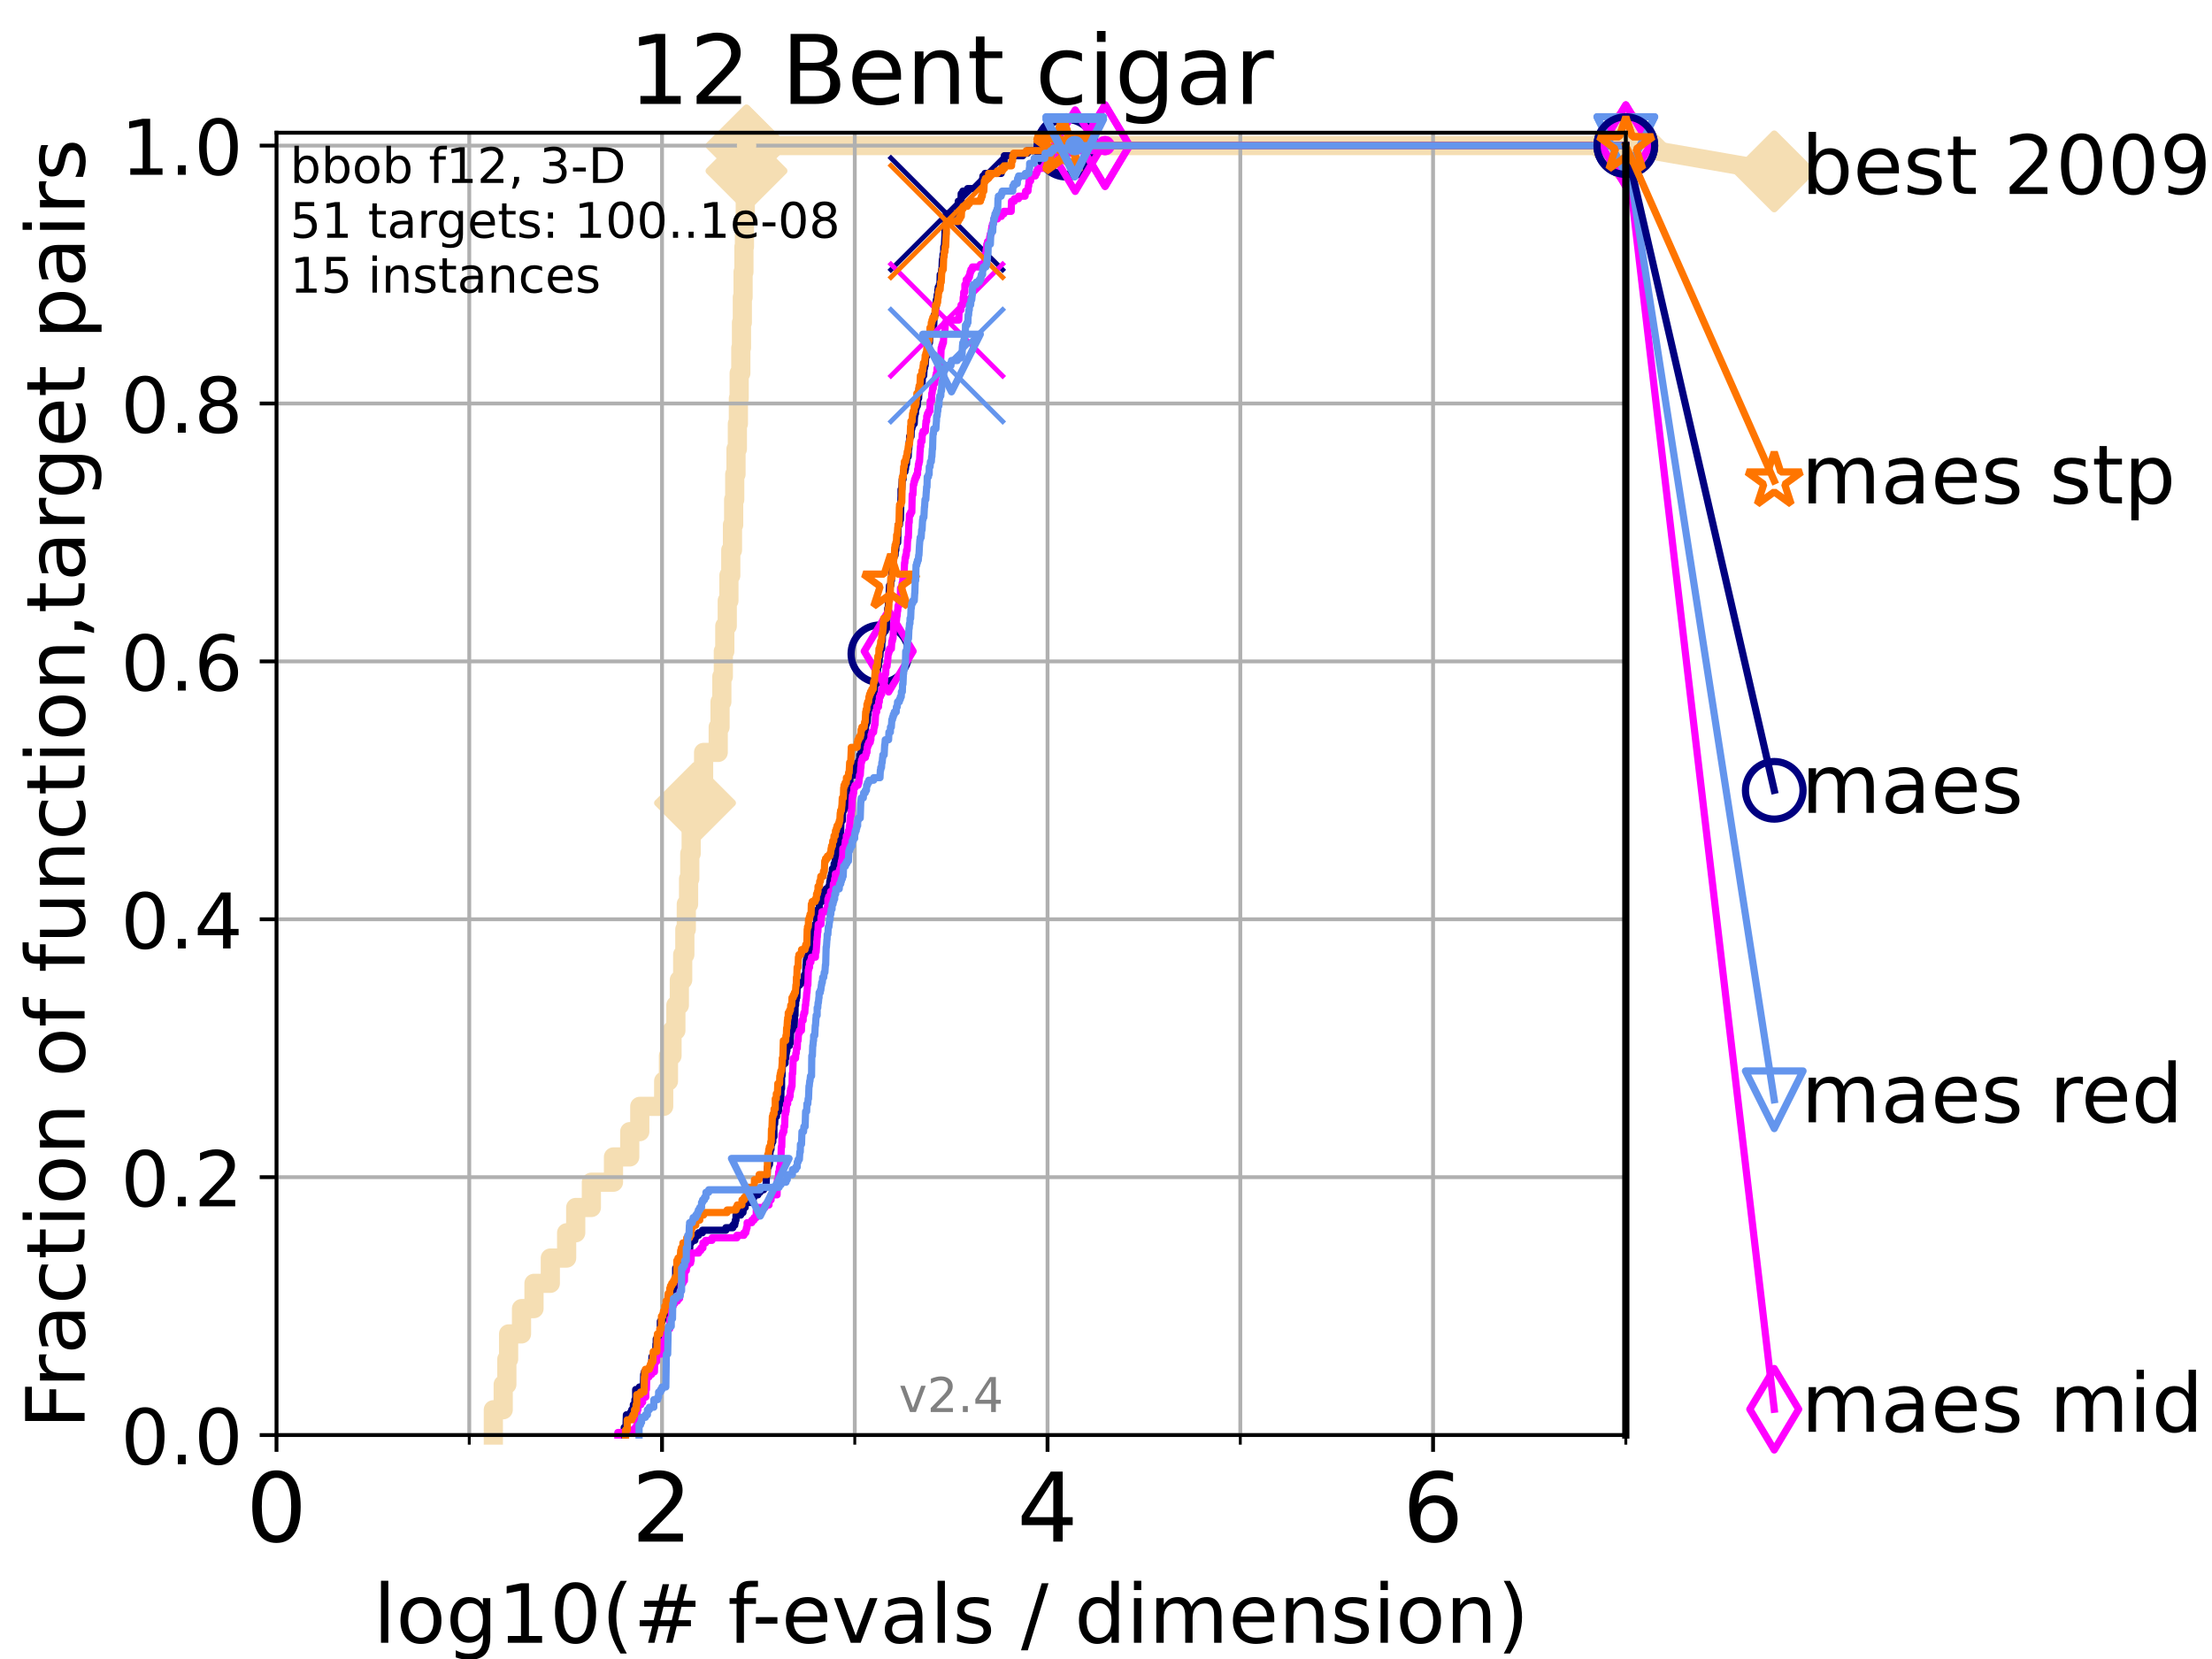 <?xml version="1.0" encoding="utf-8" standalone="no"?>
<!DOCTYPE svg PUBLIC "-//W3C//DTD SVG 1.1//EN"
  "http://www.w3.org/Graphics/SVG/1.1/DTD/svg11.dtd">
<!-- Created with matplotlib (https://matplotlib.org/) -->
<svg height="345.6pt" version="1.1" viewBox="0 0 460.8 345.6" width="460.8pt" xmlns="http://www.w3.org/2000/svg" xmlns:xlink="http://www.w3.org/1999/xlink">
 <defs>
  <style type="text/css">*{stroke-linecap:butt;stroke-linejoin:round;}</style>
 </defs>
 <g id="figure_1">
  <g id="patch_1">
   <path d="M 0 345.6 
L 460.8 345.6 
L 460.8 0 
L 0 0 
z
" style="fill:#ffffff;"/>
  </g>
  <g id="axes_1">
   <g id="patch_2">
    <path d="M 57.6 298.944 
L 338.688 298.944 
L 338.688 27.648 
L 57.6 27.648 
z
" style="fill:#ffffff;"/>
   </g>
   <g id="line2d_1">
    <path d="M 102.772 298.944 
L 102.772 293.677 
L 104.826 293.677 
L 104.826 288.41 
L 105.585 288.41 
L 105.585 283.143 
L 105.952 283.143 
L 105.952 277.877 
L 108.64 277.877 
L 108.64 272.61 
L 111.239 272.61 
L 111.239 267.343 
L 114.641 267.343 
L 114.641 262.076 
L 118.04 262.076 
L 118.04 256.809 
L 119.932 256.809 
L 119.932 251.542 
L 123.193 251.542 
L 123.193 246.275 
L 127.799 246.275 
L 127.799 241.009 
L 131.185 241.009 
L 131.185 235.742 
L 133.277 235.742 
L 133.277 230.475 
L 138.256 230.475 
L 138.256 225.208 
L 139.253 225.208 
L 139.253 219.941 
L 139.991 219.941 
L 139.991 214.674 
L 140.797 214.674 
L 140.797 209.407 
L 141.521 209.407 
L 141.521 204.141 
L 142.216 204.141 
L 142.216 198.874 
L 142.664 198.874 
L 142.664 193.607 
L 142.971 193.607 
L 142.971 188.34 
L 143.443 188.34 
L 143.443 183.073 
L 143.695 183.073 
L 143.695 177.806 
L 143.985 177.806 
L 143.985 172.539 
L 144.471 172.539 
L 144.471 167.272 
L 144.787 167.272 
L 144.787 162.006 
L 146.573 162.006 
L 146.573 156.739 
L 149.617 156.739 
L 149.617 151.472 
L 149.999 151.472 
L 149.999 146.205 
L 150.373 146.205 
L 150.373 140.938 
L 150.683 140.938 
L 150.683 135.671 
L 150.988 135.671 
L 150.988 130.404 
L 151.502 130.404 
L 151.502 125.138 
L 151.845 125.138 
L 151.845 119.871 
L 152.233 119.871 
L 152.233 114.604 
L 152.587 114.604 
L 152.587 109.337 
L 152.836 109.337 
L 152.836 104.07 
L 153.057 104.07 
L 153.057 98.803 
L 153.323 98.803 
L 153.323 93.536 
L 153.609 93.536 
L 153.609 88.27 
L 153.82 88.27 
L 153.82 83.003 
L 153.983 83.003 
L 153.983 77.736 
L 154.327 77.736 
L 154.327 72.469 
L 154.462 72.469 
L 154.462 67.202 
L 154.641 67.202 
L 154.641 61.935 
L 154.796 61.935 
L 154.796 56.668 
L 154.972 56.668 
L 154.972 51.402 
L 155.081 51.402 
L 155.081 46.135 
L 155.254 46.135 
L 155.254 40.868 
L 155.383 40.868 
L 155.383 35.601 
L 155.51 35.601 
L 155.51 30.334 
L 338.688 30.334 
" style="fill:none;stroke:#f5deb3;stroke-linecap:square;stroke-width:4;"/>
   </g>
   <g id="line2d_2">
    <defs>
     <path d="M -0 7.778 
L 7.778 0 
L 0 -7.778 
L -7.778 -0 
z
" id="m55d952f309" style="stroke:#f5deb3;stroke-linejoin:miter;stroke-width:1.5;"/>
    </defs>
    <g>
     <use style="fill:#f5deb3;stroke:#f5deb3;stroke-linejoin:miter;stroke-width:1.5;" x="144.787" xlink:href="#m55d952f309" y="167.272"/>
     <use style="fill:#f5deb3;stroke:#f5deb3;stroke-linejoin:miter;stroke-width:1.5;" x="155.51" xlink:href="#m55d952f309" y="35.601"/>
     <use style="fill:#f5deb3;stroke:#f5deb3;stroke-linejoin:miter;stroke-width:1.5;" x="155.51" xlink:href="#m55d952f309" y="30.334"/>
     <use style="fill:#f5deb3;stroke:#f5deb3;stroke-linejoin:miter;stroke-width:1.5;" x="155.51" xlink:href="#m55d952f309" y="30.334"/>
     <use style="fill:#f5deb3;stroke:#f5deb3;stroke-linejoin:miter;stroke-width:1.5;" x="338.688" xlink:href="#m55d952f309" y="30.334"/>
    </g>
   </g>
   <g id="line2d_3">
    <path style="fill:none;stroke:#f5deb3;stroke-linecap:square;stroke-width:4;"/>
    <g/>
   </g>
   <g id="line2d_4">
    <path d="M 338.688 30.334 
L 369.608 35.706 
" style="fill:none;stroke:#f5deb3;stroke-linecap:square;stroke-width:4;"/>
    <g>
     <use style="fill:#f5deb3;stroke:#f5deb3;stroke-linejoin:miter;stroke-width:1.5;" x="338.688" xlink:href="#m55d952f309" y="30.334"/>
     <use style="fill:#f5deb3;stroke:#f5deb3;stroke-linejoin:miter;stroke-width:1.5;" x="369.608" xlink:href="#m55d952f309" y="35.706"/>
    </g>
   </g>
   <g id="matplotlib.axis_1">
    <g id="xtick_1">
     <g id="line2d_5">
      <path clip-path="url(#p1e40f1a19e)" d="M 57.6 298.944 
L 57.6 27.648 
" style="fill:none;stroke:#b0b0b0;stroke-linecap:square;stroke-width:0.8;"/>
     </g>
     <g id="line2d_6">
      <defs>
       <path d="M 0 0 
L 0 3.5 
" id="m4ba39f3427" style="stroke:#000000;stroke-width:0.8;"/>
      </defs>
      <g>
       <use style="stroke:#000000;stroke-width:0.8;" x="57.6" xlink:href="#m4ba39f3427" y="298.944"/>
      </g>
     </g>
     <g id="text_1">
      <!-- 0 -->
      <g transform="translate(51.237 321.141)scale(0.2 -0.2)">
       <defs>
        <path d="M 31.781 66.406 
Q 24.172 66.406 20.328 58.906 
Q 16.5 51.422 16.5 36.375 
Q 16.5 21.391 20.328 13.891 
Q 24.172 6.391 31.781 6.391 
Q 39.453 6.391 43.281 13.891 
Q 47.125 21.391 47.125 36.375 
Q 47.125 51.422 43.281 58.906 
Q 39.453 66.406 31.781 66.406 
z
M 31.781 74.219 
Q 44.047 74.219 50.516 64.516 
Q 56.984 54.828 56.984 36.375 
Q 56.984 17.969 50.516 8.266 
Q 44.047 -1.422 31.781 -1.422 
Q 19.531 -1.422 13.062 8.266 
Q 6.594 17.969 6.594 36.375 
Q 6.594 54.828 13.062 64.516 
Q 19.531 74.219 31.781 74.219 
z
" id="DejaVuSans-48"/>
       </defs>
       <use xlink:href="#DejaVuSans-48"/>
      </g>
     </g>
    </g>
    <g id="xtick_2">
     <g id="line2d_7">
      <path clip-path="url(#p1e40f1a19e)" d="M 137.911 298.944 
L 137.911 27.648 
" style="fill:none;stroke:#b0b0b0;stroke-linecap:square;stroke-width:0.8;"/>
     </g>
     <g id="line2d_8">
      <g>
       <use style="stroke:#000000;stroke-width:0.8;" x="137.911" xlink:href="#m4ba39f3427" y="298.944"/>
      </g>
     </g>
     <g id="text_2">
      <!-- 2 -->
      <g transform="translate(131.548 321.141)scale(0.2 -0.2)">
       <defs>
        <path d="M 19.188 8.297 
L 53.609 8.297 
L 53.609 0 
L 7.328 0 
L 7.328 8.297 
Q 12.938 14.109 22.625 23.891 
Q 32.328 33.688 34.812 36.531 
Q 39.547 41.844 41.422 45.531 
Q 43.312 49.219 43.312 52.781 
Q 43.312 58.594 39.234 62.25 
Q 35.156 65.922 28.609 65.922 
Q 23.969 65.922 18.812 64.312 
Q 13.672 62.703 7.812 59.422 
L 7.812 69.391 
Q 13.766 71.781 18.938 73 
Q 24.125 74.219 28.422 74.219 
Q 39.75 74.219 46.484 68.547 
Q 53.219 62.891 53.219 53.422 
Q 53.219 48.922 51.531 44.891 
Q 49.859 40.875 45.406 35.406 
Q 44.188 33.984 37.641 27.219 
Q 31.109 20.453 19.188 8.297 
z
" id="DejaVuSans-50"/>
       </defs>
       <use xlink:href="#DejaVuSans-50"/>
      </g>
     </g>
    </g>
    <g id="xtick_3">
     <g id="line2d_9">
      <path clip-path="url(#p1e40f1a19e)" d="M 218.222 298.944 
L 218.222 27.648 
" style="fill:none;stroke:#b0b0b0;stroke-linecap:square;stroke-width:0.8;"/>
     </g>
     <g id="line2d_10">
      <g>
       <use style="stroke:#000000;stroke-width:0.8;" x="218.222" xlink:href="#m4ba39f3427" y="298.944"/>
      </g>
     </g>
     <g id="text_3">
      <!-- 4 -->
      <g transform="translate(211.859 321.141)scale(0.2 -0.2)">
       <defs>
        <path d="M 37.797 64.312 
L 12.891 25.391 
L 37.797 25.391 
z
M 35.203 72.906 
L 47.609 72.906 
L 47.609 25.391 
L 58.016 25.391 
L 58.016 17.188 
L 47.609 17.188 
L 47.609 0 
L 37.797 0 
L 37.797 17.188 
L 4.891 17.188 
L 4.891 26.703 
z
" id="DejaVuSans-52"/>
       </defs>
       <use xlink:href="#DejaVuSans-52"/>
      </g>
     </g>
    </g>
    <g id="xtick_4">
     <g id="line2d_11">
      <path clip-path="url(#p1e40f1a19e)" d="M 298.533 298.944 
L 298.533 27.648 
" style="fill:none;stroke:#b0b0b0;stroke-linecap:square;stroke-width:0.8;"/>
     </g>
     <g id="line2d_12">
      <g>
       <use style="stroke:#000000;stroke-width:0.8;" x="298.533" xlink:href="#m4ba39f3427" y="298.944"/>
      </g>
     </g>
     <g id="text_4">
      <!-- 6 -->
      <g transform="translate(292.17 321.141)scale(0.2 -0.2)">
       <defs>
        <path d="M 33.016 40.375 
Q 26.375 40.375 22.484 35.828 
Q 18.609 31.297 18.609 23.391 
Q 18.609 15.531 22.484 10.953 
Q 26.375 6.391 33.016 6.391 
Q 39.656 6.391 43.531 10.953 
Q 47.406 15.531 47.406 23.391 
Q 47.406 31.297 43.531 35.828 
Q 39.656 40.375 33.016 40.375 
z
M 52.594 71.297 
L 52.594 62.312 
Q 48.875 64.062 45.094 64.984 
Q 41.312 65.922 37.594 65.922 
Q 27.828 65.922 22.672 59.328 
Q 17.531 52.734 16.797 39.406 
Q 19.672 43.656 24.016 45.922 
Q 28.375 48.188 33.594 48.188 
Q 44.578 48.188 50.953 41.516 
Q 57.328 34.859 57.328 23.391 
Q 57.328 12.156 50.688 5.359 
Q 44.047 -1.422 33.016 -1.422 
Q 20.359 -1.422 13.672 8.266 
Q 6.984 17.969 6.984 36.375 
Q 6.984 53.656 15.188 63.938 
Q 23.391 74.219 37.203 74.219 
Q 40.922 74.219 44.703 73.484 
Q 48.484 72.75 52.594 71.297 
z
" id="DejaVuSans-54"/>
       </defs>
       <use xlink:href="#DejaVuSans-54"/>
      </g>
     </g>
    </g>
    <g id="xtick_5">
     <g id="line2d_13">
      <path clip-path="url(#p1e40f1a19e)" d="M 97.755 298.944 
L 97.755 27.648 
" style="fill:none;stroke:#b0b0b0;stroke-linecap:square;stroke-width:0.8;"/>
     </g>
     <g id="line2d_14">
      <defs>
       <path d="M 0 0 
L 0 2 
" id="m639fc847d5" style="stroke:#000000;stroke-width:0.6;"/>
      </defs>
      <g>
       <use style="stroke:#000000;stroke-width:0.6;" x="97.755" xlink:href="#m639fc847d5" y="298.944"/>
      </g>
     </g>
    </g>
    <g id="xtick_6">
     <g id="line2d_15">
      <path clip-path="url(#p1e40f1a19e)" d="M 178.066 298.944 
L 178.066 27.648 
" style="fill:none;stroke:#b0b0b0;stroke-linecap:square;stroke-width:0.8;"/>
     </g>
     <g id="line2d_16">
      <g>
       <use style="stroke:#000000;stroke-width:0.6;" x="178.066" xlink:href="#m639fc847d5" y="298.944"/>
      </g>
     </g>
    </g>
    <g id="xtick_7">
     <g id="line2d_17">
      <path clip-path="url(#p1e40f1a19e)" d="M 258.377 298.944 
L 258.377 27.648 
" style="fill:none;stroke:#b0b0b0;stroke-linecap:square;stroke-width:0.8;"/>
     </g>
     <g id="line2d_18">
      <g>
       <use style="stroke:#000000;stroke-width:0.6;" x="258.377" xlink:href="#m639fc847d5" y="298.944"/>
      </g>
     </g>
    </g>
    <g id="xtick_8">
     <g id="line2d_19">
      <path clip-path="url(#p1e40f1a19e)" d="M 338.688 298.944 
L 338.688 27.648 
" style="fill:none;stroke:#b0b0b0;stroke-linecap:square;stroke-width:0.8;"/>
     </g>
     <g id="line2d_20">
      <g>
       <use style="stroke:#000000;stroke-width:0.6;" x="338.688" xlink:href="#m639fc847d5" y="298.944"/>
      </g>
     </g>
    </g>
    <g id="text_5">
     <!-- log10(# f-evals / dimension) -->
     <g transform="translate(77.764 342.218)scale(0.17 -0.17)">
      <defs>
       <path d="M 9.422 75.984 
L 18.406 75.984 
L 18.406 0 
L 9.422 0 
z
" id="DejaVuSans-108"/>
       <path d="M 30.609 48.391 
Q 23.391 48.391 19.188 42.75 
Q 14.984 37.109 14.984 27.297 
Q 14.984 17.484 19.156 11.844 
Q 23.344 6.203 30.609 6.203 
Q 37.797 6.203 41.984 11.859 
Q 46.188 17.531 46.188 27.297 
Q 46.188 37.016 41.984 42.703 
Q 37.797 48.391 30.609 48.391 
z
M 30.609 56 
Q 42.328 56 49.016 48.375 
Q 55.719 40.766 55.719 27.297 
Q 55.719 13.875 49.016 6.219 
Q 42.328 -1.422 30.609 -1.422 
Q 18.844 -1.422 12.172 6.219 
Q 5.516 13.875 5.516 27.297 
Q 5.516 40.766 12.172 48.375 
Q 18.844 56 30.609 56 
z
" id="DejaVuSans-111"/>
       <path d="M 45.406 27.984 
Q 45.406 37.75 41.375 43.109 
Q 37.359 48.484 30.078 48.484 
Q 22.859 48.484 18.828 43.109 
Q 14.797 37.75 14.797 27.984 
Q 14.797 18.266 18.828 12.891 
Q 22.859 7.516 30.078 7.516 
Q 37.359 7.516 41.375 12.891 
Q 45.406 18.266 45.406 27.984 
z
M 54.391 6.781 
Q 54.391 -7.172 48.188 -13.984 
Q 42 -20.797 29.203 -20.797 
Q 24.469 -20.797 20.266 -20.094 
Q 16.062 -19.391 12.109 -17.922 
L 12.109 -9.188 
Q 16.062 -11.328 19.922 -12.344 
Q 23.781 -13.375 27.781 -13.375 
Q 36.625 -13.375 41.016 -8.766 
Q 45.406 -4.156 45.406 5.172 
L 45.406 9.625 
Q 42.625 4.781 38.281 2.391 
Q 33.938 0 27.875 0 
Q 17.828 0 11.672 7.656 
Q 5.516 15.328 5.516 27.984 
Q 5.516 40.672 11.672 48.328 
Q 17.828 56 27.875 56 
Q 33.938 56 38.281 53.609 
Q 42.625 51.219 45.406 46.391 
L 45.406 54.688 
L 54.391 54.688 
z
" id="DejaVuSans-103"/>
       <path d="M 12.406 8.297 
L 28.516 8.297 
L 28.516 63.922 
L 10.984 60.406 
L 10.984 69.391 
L 28.422 72.906 
L 38.281 72.906 
L 38.281 8.297 
L 54.391 8.297 
L 54.391 0 
L 12.406 0 
z
" id="DejaVuSans-49"/>
       <path d="M 31 75.875 
Q 24.469 64.656 21.281 53.656 
Q 18.109 42.672 18.109 31.391 
Q 18.109 20.125 21.312 9.062 
Q 24.516 -2 31 -13.188 
L 23.188 -13.188 
Q 15.875 -1.703 12.234 9.375 
Q 8.594 20.453 8.594 31.391 
Q 8.594 42.281 12.203 53.312 
Q 15.828 64.359 23.188 75.875 
z
" id="DejaVuSans-40"/>
       <path d="M 51.125 44 
L 36.922 44 
L 32.812 27.688 
L 47.125 27.688 
z
M 43.797 71.781 
L 38.719 51.516 
L 52.984 51.516 
L 58.109 71.781 
L 65.922 71.781 
L 60.891 51.516 
L 76.125 51.516 
L 76.125 44 
L 58.984 44 
L 54.984 27.688 
L 70.516 27.688 
L 70.516 20.219 
L 53.078 20.219 
L 48 0 
L 40.188 0 
L 45.219 20.219 
L 30.906 20.219 
L 25.875 0 
L 18.016 0 
L 23.094 20.219 
L 7.719 20.219 
L 7.719 27.688 
L 24.906 27.688 
L 29 44 
L 13.281 44 
L 13.281 51.516 
L 30.906 51.516 
L 35.891 71.781 
z
" id="DejaVuSans-35"/>
       <path id="DejaVuSans-32"/>
       <path d="M 37.109 75.984 
L 37.109 68.5 
L 28.516 68.5 
Q 23.688 68.5 21.797 66.547 
Q 19.922 64.594 19.922 59.516 
L 19.922 54.688 
L 34.719 54.688 
L 34.719 47.703 
L 19.922 47.703 
L 19.922 0 
L 10.891 0 
L 10.891 47.703 
L 2.297 47.703 
L 2.297 54.688 
L 10.891 54.688 
L 10.891 58.5 
Q 10.891 67.625 15.141 71.797 
Q 19.391 75.984 28.609 75.984 
z
" id="DejaVuSans-102"/>
       <path d="M 4.891 31.391 
L 31.203 31.391 
L 31.203 23.391 
L 4.891 23.391 
z
" id="DejaVuSans-45"/>
       <path d="M 56.203 29.594 
L 56.203 25.203 
L 14.891 25.203 
Q 15.484 15.922 20.484 11.062 
Q 25.484 6.203 34.422 6.203 
Q 39.594 6.203 44.453 7.469 
Q 49.312 8.734 54.109 11.281 
L 54.109 2.781 
Q 49.266 0.734 44.188 -0.344 
Q 39.109 -1.422 33.891 -1.422 
Q 20.797 -1.422 13.156 6.188 
Q 5.516 13.812 5.516 26.812 
Q 5.516 40.234 12.766 48.109 
Q 20.016 56 32.328 56 
Q 43.359 56 49.781 48.891 
Q 56.203 41.797 56.203 29.594 
z
M 47.219 32.234 
Q 47.125 39.594 43.094 43.984 
Q 39.062 48.391 32.422 48.391 
Q 24.906 48.391 20.391 44.141 
Q 15.875 39.891 15.188 32.172 
z
" id="DejaVuSans-101"/>
       <path d="M 2.984 54.688 
L 12.5 54.688 
L 29.594 8.797 
L 46.688 54.688 
L 56.203 54.688 
L 35.688 0 
L 23.484 0 
z
" id="DejaVuSans-118"/>
       <path d="M 34.281 27.484 
Q 23.391 27.484 19.188 25 
Q 14.984 22.516 14.984 16.5 
Q 14.984 11.719 18.141 8.906 
Q 21.297 6.109 26.703 6.109 
Q 34.188 6.109 38.703 11.406 
Q 43.219 16.703 43.219 25.484 
L 43.219 27.484 
z
M 52.203 31.203 
L 52.203 0 
L 43.219 0 
L 43.219 8.297 
Q 40.141 3.328 35.547 0.953 
Q 30.953 -1.422 24.312 -1.422 
Q 15.922 -1.422 10.953 3.297 
Q 6 8.016 6 15.922 
Q 6 25.141 12.172 29.828 
Q 18.359 34.516 30.609 34.516 
L 43.219 34.516 
L 43.219 35.406 
Q 43.219 41.609 39.141 45 
Q 35.062 48.391 27.688 48.391 
Q 23 48.391 18.547 47.266 
Q 14.109 46.141 10.016 43.891 
L 10.016 52.203 
Q 14.938 54.109 19.578 55.047 
Q 24.219 56 28.609 56 
Q 40.484 56 46.344 49.844 
Q 52.203 43.703 52.203 31.203 
z
" id="DejaVuSans-97"/>
       <path d="M 44.281 53.078 
L 44.281 44.578 
Q 40.484 46.531 36.375 47.5 
Q 32.281 48.484 27.875 48.484 
Q 21.188 48.484 17.844 46.438 
Q 14.5 44.391 14.5 40.281 
Q 14.5 37.156 16.891 35.375 
Q 19.281 33.594 26.516 31.984 
L 29.594 31.297 
Q 39.156 29.25 43.188 25.516 
Q 47.219 21.781 47.219 15.094 
Q 47.219 7.469 41.188 3.016 
Q 35.156 -1.422 24.609 -1.422 
Q 20.219 -1.422 15.453 -0.562 
Q 10.688 0.297 5.422 2 
L 5.422 11.281 
Q 10.406 8.688 15.234 7.391 
Q 20.062 6.109 24.812 6.109 
Q 31.156 6.109 34.562 8.281 
Q 37.984 10.453 37.984 14.406 
Q 37.984 18.062 35.516 20.016 
Q 33.062 21.969 24.703 23.781 
L 21.578 24.516 
Q 13.234 26.266 9.516 29.906 
Q 5.812 33.547 5.812 39.891 
Q 5.812 47.609 11.281 51.797 
Q 16.75 56 26.812 56 
Q 31.781 56 36.172 55.266 
Q 40.578 54.547 44.281 53.078 
z
" id="DejaVuSans-115"/>
       <path d="M 25.391 72.906 
L 33.688 72.906 
L 8.297 -9.281 
L 0 -9.281 
z
" id="DejaVuSans-47"/>
       <path d="M 45.406 46.391 
L 45.406 75.984 
L 54.391 75.984 
L 54.391 0 
L 45.406 0 
L 45.406 8.203 
Q 42.578 3.328 38.25 0.953 
Q 33.938 -1.422 27.875 -1.422 
Q 17.969 -1.422 11.734 6.484 
Q 5.516 14.406 5.516 27.297 
Q 5.516 40.188 11.734 48.094 
Q 17.969 56 27.875 56 
Q 33.938 56 38.25 53.625 
Q 42.578 51.266 45.406 46.391 
z
M 14.797 27.297 
Q 14.797 17.391 18.875 11.75 
Q 22.953 6.109 30.078 6.109 
Q 37.203 6.109 41.297 11.75 
Q 45.406 17.391 45.406 27.297 
Q 45.406 37.203 41.297 42.844 
Q 37.203 48.484 30.078 48.484 
Q 22.953 48.484 18.875 42.844 
Q 14.797 37.203 14.797 27.297 
z
" id="DejaVuSans-100"/>
       <path d="M 9.422 54.688 
L 18.406 54.688 
L 18.406 0 
L 9.422 0 
z
M 9.422 75.984 
L 18.406 75.984 
L 18.406 64.594 
L 9.422 64.594 
z
" id="DejaVuSans-105"/>
       <path d="M 52 44.188 
Q 55.375 50.25 60.062 53.125 
Q 64.75 56 71.094 56 
Q 79.641 56 84.281 50.016 
Q 88.922 44.047 88.922 33.016 
L 88.922 0 
L 79.891 0 
L 79.891 32.719 
Q 79.891 40.578 77.094 44.375 
Q 74.312 48.188 68.609 48.188 
Q 61.625 48.188 57.562 43.547 
Q 53.516 38.922 53.516 30.906 
L 53.516 0 
L 44.484 0 
L 44.484 32.719 
Q 44.484 40.625 41.703 44.406 
Q 38.922 48.188 33.109 48.188 
Q 26.219 48.188 22.156 43.531 
Q 18.109 38.875 18.109 30.906 
L 18.109 0 
L 9.078 0 
L 9.078 54.688 
L 18.109 54.688 
L 18.109 46.188 
Q 21.188 51.219 25.484 53.609 
Q 29.781 56 35.688 56 
Q 41.656 56 45.828 52.969 
Q 50 49.953 52 44.188 
z
" id="DejaVuSans-109"/>
       <path d="M 54.891 33.016 
L 54.891 0 
L 45.906 0 
L 45.906 32.719 
Q 45.906 40.484 42.875 44.328 
Q 39.844 48.188 33.797 48.188 
Q 26.516 48.188 22.312 43.547 
Q 18.109 38.922 18.109 30.906 
L 18.109 0 
L 9.078 0 
L 9.078 54.688 
L 18.109 54.688 
L 18.109 46.188 
Q 21.344 51.125 25.703 53.562 
Q 30.078 56 35.797 56 
Q 45.219 56 50.047 50.172 
Q 54.891 44.344 54.891 33.016 
z
" id="DejaVuSans-110"/>
       <path d="M 8.016 75.875 
L 15.828 75.875 
Q 23.141 64.359 26.781 53.312 
Q 30.422 42.281 30.422 31.391 
Q 30.422 20.453 26.781 9.375 
Q 23.141 -1.703 15.828 -13.188 
L 8.016 -13.188 
Q 14.5 -2 17.703 9.062 
Q 20.906 20.125 20.906 31.391 
Q 20.906 42.672 17.703 53.656 
Q 14.5 64.656 8.016 75.875 
z
" id="DejaVuSans-41"/>
      </defs>
      <use xlink:href="#DejaVuSans-108"/>
      <use x="27.783" xlink:href="#DejaVuSans-111"/>
      <use x="88.965" xlink:href="#DejaVuSans-103"/>
      <use x="152.441" xlink:href="#DejaVuSans-49"/>
      <use x="216.064" xlink:href="#DejaVuSans-48"/>
      <use x="279.688" xlink:href="#DejaVuSans-40"/>
      <use x="318.701" xlink:href="#DejaVuSans-35"/>
      <use x="402.49" xlink:href="#DejaVuSans-32"/>
      <use x="434.277" xlink:href="#DejaVuSans-102"/>
      <use x="463.982" xlink:href="#DejaVuSans-45"/>
      <use x="500.066" xlink:href="#DejaVuSans-101"/>
      <use x="561.59" xlink:href="#DejaVuSans-118"/>
      <use x="620.77" xlink:href="#DejaVuSans-97"/>
      <use x="682.049" xlink:href="#DejaVuSans-108"/>
      <use x="709.832" xlink:href="#DejaVuSans-115"/>
      <use x="761.932" xlink:href="#DejaVuSans-32"/>
      <use x="793.719" xlink:href="#DejaVuSans-47"/>
      <use x="827.41" xlink:href="#DejaVuSans-32"/>
      <use x="859.197" xlink:href="#DejaVuSans-100"/>
      <use x="922.674" xlink:href="#DejaVuSans-105"/>
      <use x="950.457" xlink:href="#DejaVuSans-109"/>
      <use x="1047.869" xlink:href="#DejaVuSans-101"/>
      <use x="1109.393" xlink:href="#DejaVuSans-110"/>
      <use x="1172.771" xlink:href="#DejaVuSans-115"/>
      <use x="1224.871" xlink:href="#DejaVuSans-105"/>
      <use x="1252.654" xlink:href="#DejaVuSans-111"/>
      <use x="1313.836" xlink:href="#DejaVuSans-110"/>
      <use x="1377.215" xlink:href="#DejaVuSans-41"/>
     </g>
    </g>
   </g>
   <g id="matplotlib.axis_2">
    <g id="ytick_1">
     <g id="line2d_21">
      <path clip-path="url(#p1e40f1a19e)" d="M 57.6 298.944 
L 338.688 298.944 
" style="fill:none;stroke:#b0b0b0;stroke-linecap:square;stroke-width:0.8;"/>
     </g>
     <g id="line2d_22">
      <defs>
       <path d="M 0 0 
L -3.5 0 
" id="mf6d73a337a" style="stroke:#000000;stroke-width:0.8;"/>
      </defs>
      <g>
       <use style="stroke:#000000;stroke-width:0.8;" x="57.6" xlink:href="#mf6d73a337a" y="298.944"/>
      </g>
     </g>
     <g id="text_6">
      <!-- 0.0 -->
      <g transform="translate(25.155 305.023)scale(0.16 -0.16)">
       <defs>
        <path d="M 10.688 12.406 
L 21 12.406 
L 21 0 
L 10.688 0 
z
" id="DejaVuSans-46"/>
       </defs>
       <use xlink:href="#DejaVuSans-48"/>
       <use x="63.623" xlink:href="#DejaVuSans-46"/>
       <use x="95.41" xlink:href="#DejaVuSans-48"/>
      </g>
     </g>
    </g>
    <g id="ytick_2">
     <g id="line2d_23">
      <path clip-path="url(#p1e40f1a19e)" d="M 57.6 245.222 
L 338.688 245.222 
" style="fill:none;stroke:#b0b0b0;stroke-linecap:square;stroke-width:0.8;"/>
     </g>
     <g id="line2d_24">
      <g>
       <use style="stroke:#000000;stroke-width:0.8;" x="57.6" xlink:href="#mf6d73a337a" y="245.222"/>
      </g>
     </g>
     <g id="text_7">
      <!-- 0.2 -->
      <g transform="translate(25.155 251.301)scale(0.16 -0.16)">
       <use xlink:href="#DejaVuSans-48"/>
       <use x="63.623" xlink:href="#DejaVuSans-46"/>
       <use x="95.41" xlink:href="#DejaVuSans-50"/>
      </g>
     </g>
    </g>
    <g id="ytick_3">
     <g id="line2d_25">
      <path clip-path="url(#p1e40f1a19e)" d="M 57.6 191.5 
L 338.688 191.5 
" style="fill:none;stroke:#b0b0b0;stroke-linecap:square;stroke-width:0.8;"/>
     </g>
     <g id="line2d_26">
      <g>
       <use style="stroke:#000000;stroke-width:0.8;" x="57.6" xlink:href="#mf6d73a337a" y="191.5"/>
      </g>
     </g>
     <g id="text_8">
      <!-- 0.4 -->
      <g transform="translate(25.155 197.579)scale(0.16 -0.16)">
       <use xlink:href="#DejaVuSans-48"/>
       <use x="63.623" xlink:href="#DejaVuSans-46"/>
       <use x="95.41" xlink:href="#DejaVuSans-52"/>
      </g>
     </g>
    </g>
    <g id="ytick_4">
     <g id="line2d_27">
      <path clip-path="url(#p1e40f1a19e)" d="M 57.6 137.778 
L 338.688 137.778 
" style="fill:none;stroke:#b0b0b0;stroke-linecap:square;stroke-width:0.8;"/>
     </g>
     <g id="line2d_28">
      <g>
       <use style="stroke:#000000;stroke-width:0.8;" x="57.6" xlink:href="#mf6d73a337a" y="137.778"/>
      </g>
     </g>
     <g id="text_9">
      <!-- 0.6 -->
      <g transform="translate(25.155 143.857)scale(0.16 -0.16)">
       <use xlink:href="#DejaVuSans-48"/>
       <use x="63.623" xlink:href="#DejaVuSans-46"/>
       <use x="95.41" xlink:href="#DejaVuSans-54"/>
      </g>
     </g>
    </g>
    <g id="ytick_5">
     <g id="line2d_29">
      <path clip-path="url(#p1e40f1a19e)" d="M 57.6 84.056 
L 338.688 84.056 
" style="fill:none;stroke:#b0b0b0;stroke-linecap:square;stroke-width:0.8;"/>
     </g>
     <g id="line2d_30">
      <g>
       <use style="stroke:#000000;stroke-width:0.8;" x="57.6" xlink:href="#mf6d73a337a" y="84.056"/>
      </g>
     </g>
     <g id="text_10">
      <!-- 0.8 -->
      <g transform="translate(25.155 90.135)scale(0.16 -0.16)">
       <defs>
        <path d="M 31.781 34.625 
Q 24.75 34.625 20.719 30.859 
Q 16.703 27.094 16.703 20.516 
Q 16.703 13.922 20.719 10.156 
Q 24.75 6.391 31.781 6.391 
Q 38.812 6.391 42.859 10.172 
Q 46.922 13.969 46.922 20.516 
Q 46.922 27.094 42.891 30.859 
Q 38.875 34.625 31.781 34.625 
z
M 21.922 38.812 
Q 15.578 40.375 12.031 44.719 
Q 8.5 49.078 8.5 55.328 
Q 8.5 64.062 14.719 69.141 
Q 20.953 74.219 31.781 74.219 
Q 42.672 74.219 48.875 69.141 
Q 55.078 64.062 55.078 55.328 
Q 55.078 49.078 51.531 44.719 
Q 48 40.375 41.703 38.812 
Q 48.828 37.156 52.797 32.312 
Q 56.781 27.484 56.781 20.516 
Q 56.781 9.906 50.312 4.234 
Q 43.844 -1.422 31.781 -1.422 
Q 19.734 -1.422 13.25 4.234 
Q 6.781 9.906 6.781 20.516 
Q 6.781 27.484 10.781 32.312 
Q 14.797 37.156 21.922 38.812 
z
M 18.312 54.391 
Q 18.312 48.734 21.844 45.562 
Q 25.391 42.391 31.781 42.391 
Q 38.141 42.391 41.719 45.562 
Q 45.312 48.734 45.312 54.391 
Q 45.312 60.062 41.719 63.234 
Q 38.141 66.406 31.781 66.406 
Q 25.391 66.406 21.844 63.234 
Q 18.312 60.062 18.312 54.391 
z
" id="DejaVuSans-56"/>
       </defs>
       <use xlink:href="#DejaVuSans-48"/>
       <use x="63.623" xlink:href="#DejaVuSans-46"/>
       <use x="95.41" xlink:href="#DejaVuSans-56"/>
      </g>
     </g>
    </g>
    <g id="ytick_6">
     <g id="line2d_31">
      <path clip-path="url(#p1e40f1a19e)" d="M 57.6 30.334 
L 338.688 30.334 
" style="fill:none;stroke:#b0b0b0;stroke-linecap:square;stroke-width:0.8;"/>
     </g>
     <g id="line2d_32">
      <g>
       <use style="stroke:#000000;stroke-width:0.8;" x="57.6" xlink:href="#mf6d73a337a" y="30.334"/>
      </g>
     </g>
     <g id="text_11">
      <!-- 1.0 -->
      <g transform="translate(25.155 36.413)scale(0.16 -0.16)">
       <use xlink:href="#DejaVuSans-49"/>
       <use x="63.623" xlink:href="#DejaVuSans-46"/>
       <use x="95.41" xlink:href="#DejaVuSans-48"/>
      </g>
     </g>
    </g>
    <g id="text_12">
     <!-- Fraction of function,target pairs -->
     <g transform="translate(17.62 297.681)rotate(-90)scale(0.17 -0.17)">
      <defs>
       <path d="M 9.812 72.906 
L 51.703 72.906 
L 51.703 64.594 
L 19.672 64.594 
L 19.672 43.109 
L 48.578 43.109 
L 48.578 34.812 
L 19.672 34.812 
L 19.672 0 
L 9.812 0 
z
" id="DejaVuSans-70"/>
       <path d="M 41.109 46.297 
Q 39.594 47.172 37.812 47.578 
Q 36.031 48 33.891 48 
Q 26.266 48 22.188 43.047 
Q 18.109 38.094 18.109 28.812 
L 18.109 0 
L 9.078 0 
L 9.078 54.688 
L 18.109 54.688 
L 18.109 46.188 
Q 20.953 51.172 25.484 53.578 
Q 30.031 56 36.531 56 
Q 37.453 56 38.578 55.875 
Q 39.703 55.766 41.062 55.516 
z
" id="DejaVuSans-114"/>
       <path d="M 48.781 52.594 
L 48.781 44.188 
Q 44.969 46.297 41.141 47.344 
Q 37.312 48.391 33.406 48.391 
Q 24.656 48.391 19.812 42.844 
Q 14.984 37.312 14.984 27.297 
Q 14.984 17.281 19.812 11.734 
Q 24.656 6.203 33.406 6.203 
Q 37.312 6.203 41.141 7.25 
Q 44.969 8.297 48.781 10.406 
L 48.781 2.094 
Q 45.016 0.344 40.984 -0.531 
Q 36.969 -1.422 32.422 -1.422 
Q 20.062 -1.422 12.781 6.344 
Q 5.516 14.109 5.516 27.297 
Q 5.516 40.672 12.859 48.328 
Q 20.219 56 33.016 56 
Q 37.156 56 41.109 55.141 
Q 45.062 54.297 48.781 52.594 
z
" id="DejaVuSans-99"/>
       <path d="M 18.312 70.219 
L 18.312 54.688 
L 36.812 54.688 
L 36.812 47.703 
L 18.312 47.703 
L 18.312 18.016 
Q 18.312 11.328 20.141 9.422 
Q 21.969 7.516 27.594 7.516 
L 36.812 7.516 
L 36.812 0 
L 27.594 0 
Q 17.188 0 13.234 3.875 
Q 9.281 7.766 9.281 18.016 
L 9.281 47.703 
L 2.688 47.703 
L 2.688 54.688 
L 9.281 54.688 
L 9.281 70.219 
z
" id="DejaVuSans-116"/>
       <path d="M 8.5 21.578 
L 8.5 54.688 
L 17.484 54.688 
L 17.484 21.922 
Q 17.484 14.156 20.5 10.266 
Q 23.531 6.391 29.594 6.391 
Q 36.859 6.391 41.078 11.031 
Q 45.312 15.672 45.312 23.688 
L 45.312 54.688 
L 54.297 54.688 
L 54.297 0 
L 45.312 0 
L 45.312 8.406 
Q 42.047 3.422 37.719 1 
Q 33.406 -1.422 27.688 -1.422 
Q 18.266 -1.422 13.375 4.438 
Q 8.5 10.297 8.5 21.578 
z
M 31.109 56 
z
" id="DejaVuSans-117"/>
       <path d="M 11.719 12.406 
L 22.016 12.406 
L 22.016 4 
L 14.016 -11.625 
L 7.719 -11.625 
L 11.719 4 
z
" id="DejaVuSans-44"/>
       <path d="M 18.109 8.203 
L 18.109 -20.797 
L 9.078 -20.797 
L 9.078 54.688 
L 18.109 54.688 
L 18.109 46.391 
Q 20.953 51.266 25.266 53.625 
Q 29.594 56 35.594 56 
Q 45.562 56 51.781 48.094 
Q 58.016 40.188 58.016 27.297 
Q 58.016 14.406 51.781 6.484 
Q 45.562 -1.422 35.594 -1.422 
Q 29.594 -1.422 25.266 0.953 
Q 20.953 3.328 18.109 8.203 
z
M 48.688 27.297 
Q 48.688 37.203 44.609 42.844 
Q 40.531 48.484 33.406 48.484 
Q 26.266 48.484 22.188 42.844 
Q 18.109 37.203 18.109 27.297 
Q 18.109 17.391 22.188 11.75 
Q 26.266 6.109 33.406 6.109 
Q 40.531 6.109 44.609 11.75 
Q 48.688 17.391 48.688 27.297 
z
" id="DejaVuSans-112"/>
      </defs>
      <use xlink:href="#DejaVuSans-70"/>
      <use x="50.27" xlink:href="#DejaVuSans-114"/>
      <use x="91.383" xlink:href="#DejaVuSans-97"/>
      <use x="152.662" xlink:href="#DejaVuSans-99"/>
      <use x="207.643" xlink:href="#DejaVuSans-116"/>
      <use x="246.852" xlink:href="#DejaVuSans-105"/>
      <use x="274.635" xlink:href="#DejaVuSans-111"/>
      <use x="335.816" xlink:href="#DejaVuSans-110"/>
      <use x="399.195" xlink:href="#DejaVuSans-32"/>
      <use x="430.982" xlink:href="#DejaVuSans-111"/>
      <use x="492.164" xlink:href="#DejaVuSans-102"/>
      <use x="527.369" xlink:href="#DejaVuSans-32"/>
      <use x="559.156" xlink:href="#DejaVuSans-102"/>
      <use x="594.361" xlink:href="#DejaVuSans-117"/>
      <use x="657.74" xlink:href="#DejaVuSans-110"/>
      <use x="721.119" xlink:href="#DejaVuSans-99"/>
      <use x="776.1" xlink:href="#DejaVuSans-116"/>
      <use x="815.309" xlink:href="#DejaVuSans-105"/>
      <use x="843.092" xlink:href="#DejaVuSans-111"/>
      <use x="904.273" xlink:href="#DejaVuSans-110"/>
      <use x="967.652" xlink:href="#DejaVuSans-44"/>
      <use x="999.439" xlink:href="#DejaVuSans-116"/>
      <use x="1038.648" xlink:href="#DejaVuSans-97"/>
      <use x="1099.928" xlink:href="#DejaVuSans-114"/>
      <use x="1139.291" xlink:href="#DejaVuSans-103"/>
      <use x="1202.768" xlink:href="#DejaVuSans-101"/>
      <use x="1264.291" xlink:href="#DejaVuSans-116"/>
      <use x="1303.5" xlink:href="#DejaVuSans-32"/>
      <use x="1335.287" xlink:href="#DejaVuSans-112"/>
      <use x="1398.764" xlink:href="#DejaVuSans-97"/>
      <use x="1460.043" xlink:href="#DejaVuSans-105"/>
      <use x="1487.826" xlink:href="#DejaVuSans-114"/>
      <use x="1528.939" xlink:href="#DejaVuSans-115"/>
     </g>
    </g>
   </g>
   <g id="line2d_33">
    <defs>
     <path d="M 0 1.5 
C 0.398 1.5 0.779 1.342 1.061 1.061 
C 1.342 0.779 1.5 0.398 1.5 0 
C 1.5 -0.398 1.342 -0.779 1.061 -1.061 
C 0.779 -1.342 0.398 -1.5 0 -1.5 
C -0.398 -1.5 -0.779 -1.342 -1.061 -1.061 
C -1.342 -0.779 -1.5 -0.398 -1.5 0 
C -1.5 0.398 -1.342 0.779 -1.061 1.061 
C -0.779 1.342 -0.398 1.5 0 1.5 
z
" id="ma8ddf23819" style="stroke:#f5deb3;"/>
    </defs>
    <g>
     <use style="fill:#f5deb3;stroke:#f5deb3;" x="155.51" xlink:href="#ma8ddf23819" y="30.334"/>
     <use style="fill:#f5deb3;stroke:#f5deb3;" x="155.51" xlink:href="#ma8ddf23819" y="30.334"/>
    </g>
   </g>
   <g id="line2d_34">
    <defs>
     <path d="M 0 1.5 
C 0.398 1.5 0.779 1.342 1.061 1.061 
C 1.342 0.779 1.5 0.398 1.5 0 
C 1.5 -0.398 1.342 -0.779 1.061 -1.061 
C 0.779 -1.342 0.398 -1.5 0 -1.5 
C -0.398 -1.5 -0.779 -1.342 -1.061 -1.061 
C -1.342 -0.779 -1.5 -0.398 -1.5 0 
C -1.5 0.398 -1.342 0.779 -1.061 1.061 
C -0.779 1.342 -0.398 1.5 0 1.5 
z
" id="mfd8d36a592" style="stroke:#000080;"/>
    </defs>
    <g>
     <use style="fill:#000080;stroke:#000080;" x="222.122" xlink:href="#mfd8d36a592" y="30.334"/>
     <use style="fill:#000080;stroke:#000080;" x="222.122" xlink:href="#mfd8d36a592" y="30.334"/>
    </g>
   </g>
   <g id="line2d_35">
    <path d="M 130.037 298.944 
L 130.037 297.364 
L 130.398 297.364 
L 130.488 294.731 
L 131.355 294.731 
L 131.355 294.204 
L 131.607 294.204 
L 131.607 293.677 
L 131.938 293.677 
L 131.938 292.624 
L 132.263 292.624 
L 132.263 291.57 
L 132.423 291.57 
L 132.423 289.464 
L 133.201 289.464 
L 133.201 288.937 
L 134.019 288.937 
L 134.092 286.304 
L 134.236 286.304 
L 134.236 285.777 
L 135.213 285.777 
L 135.213 285.25 
L 135.415 285.25 
L 135.415 284.723 
L 135.747 284.723 
L 135.813 282.617 
L 136.583 282.617 
L 136.645 279.983 
L 136.708 279.983 
L 136.708 278.93 
L 137.199 278.93 
L 137.199 277.877 
L 137.559 277.877 
L 137.559 275.243 
L 137.969 275.243 
L 137.969 274.716 
L 138.256 274.716 
L 138.256 273.663 
L 138.872 273.663 
L 138.927 272.61 
L 139.253 272.61 
L 139.253 271.556 
L 139.414 271.556 
L 139.414 271.03 
L 139.678 271.03 
L 139.678 270.503 
L 140.298 270.503 
L 140.298 269.45 
L 140.599 269.45 
L 140.599 268.396 
L 140.748 268.396 
L 140.748 264.183 
L 140.993 264.183 
L 140.993 263.656 
L 141.474 263.656 
L 141.474 262.603 
L 142.033 262.603 
L 142.125 261.549 
L 142.797 261.549 
L 142.797 260.496 
L 143.401 260.496 
L 143.401 259.969 
L 143.695 259.969 
L 143.695 258.916 
L 143.985 258.916 
L 143.985 258.389 
L 144.748 258.389 
L 144.748 257.862 
L 144.904 257.862 
L 144.904 257.336 
L 145.516 257.336 
L 145.516 256.809 
L 146.324 256.809 
L 146.324 256.282 
L 151.206 256.282 
L 151.206 255.756 
L 152.662 255.756 
L 152.662 255.229 
L 153.057 255.229 
L 153.057 254.702 
L 153.178 254.702 
L 153.178 254.176 
L 153.323 254.176 
L 153.323 253.122 
L 154.304 253.122 
L 154.304 252.596 
L 154.774 252.596 
L 154.885 251.542 
L 155.232 251.542 
L 155.232 250.489 
L 156.875 250.489 
L 156.895 249.436 
L 157.07 249.436 
L 157.07 248.909 
L 157.884 248.909 
L 157.884 248.382 
L 158.322 248.382 
L 158.322 247.855 
L 159.081 247.855 
L 159.081 247.329 
L 159.574 247.329 
L 159.675 244.695 
L 159.808 244.695 
L 159.891 243.115 
L 160.071 243.115 
L 160.071 242.589 
L 160.298 242.589 
L 160.394 239.955 
L 160.442 239.955 
L 160.442 239.428 
L 160.617 239.428 
L 160.633 238.375 
L 160.774 238.375 
L 160.774 237.848 
L 160.992 237.848 
L 160.992 236.795 
L 161.223 236.795 
L 161.223 234.162 
L 161.375 234.162 
L 161.45 232.582 
L 161.764 232.582 
L 161.764 231.528 
L 162.174 231.528 
L 162.275 229.948 
L 162.56 229.948 
L 162.56 229.421 
L 162.673 229.421 
L 162.687 226.788 
L 162.813 226.788 
L 162.813 224.155 
L 162.924 224.155 
L 162.965 222.048 
L 163.062 222.048 
L 163.062 221.521 
L 163.55 221.521 
L 163.55 220.468 
L 163.683 220.468 
L 163.762 219.414 
L 163.815 219.414 
L 163.815 218.888 
L 163.933 218.888 
L 163.933 217.834 
L 164.461 217.834 
L 164.461 217.308 
L 164.625 217.308 
L 164.713 214.674 
L 164.986 214.674 
L 164.986 214.148 
L 165.423 214.148 
L 165.531 211.514 
L 165.614 211.514 
L 165.638 209.407 
L 165.732 209.407 
L 165.768 208.354 
L 165.873 208.354 
L 165.873 207.827 
L 165.99 207.827 
L 166.059 205.721 
L 166.152 205.721 
L 166.152 205.194 
L 166.606 205.194 
L 166.606 204.667 
L 167.438 204.667 
L 167.545 203.614 
L 167.577 203.614 
L 167.577 203.087 
L 167.809 203.087 
L 167.903 200.98 
L 167.944 200.98 
L 167.986 199.927 
L 168.12 199.927 
L 168.12 199.4 
L 168.345 199.4 
L 168.345 198.874 
L 168.486 198.874 
L 168.486 197.82 
L 168.696 197.82 
L 168.706 195.714 
L 168.825 195.714 
L 168.914 194.66 
L 168.973 194.66 
L 168.973 194.133 
L 169.312 194.133 
L 169.312 193.607 
L 169.795 193.607 
L 169.833 192.553 
L 170.137 192.553 
L 170.137 189.92 
L 170.437 189.92 
L 170.437 189.393 
L 170.634 189.393 
L 170.714 187.813 
L 171.212 187.813 
L 171.229 186.76 
L 171.451 186.76 
L 171.536 185.706 
L 172.094 185.706 
L 172.094 185.18 
L 172.61 185.18 
L 172.61 184.653 
L 172.784 184.653 
L 172.862 183.6 
L 172.956 183.6 
L 172.956 183.073 
L 173.088 183.073 
L 173.088 182.546 
L 173.204 182.546 
L 173.204 182.02 
L 173.364 182.02 
L 173.41 180.966 
L 173.726 180.966 
L 173.771 179.913 
L 173.963 179.913 
L 174.014 178.333 
L 174.109 178.333 
L 174.109 177.806 
L 174.341 177.806 
L 174.406 176.753 
L 174.613 176.753 
L 174.697 175.699 
L 174.761 175.699 
L 174.761 175.173 
L 174.963 175.173 
L 175.005 174.119 
L 175.102 174.119 
L 175.191 170.959 
L 175.47 170.959 
L 175.551 168.853 
L 175.777 168.853 
L 175.777 168.326 
L 176.041 168.326 
L 176.041 167.799 
L 176.216 167.799 
L 176.216 167.272 
L 176.6 167.272 
L 176.682 165.692 
L 176.726 165.692 
L 176.726 165.166 
L 176.888 165.166 
L 176.975 164.112 
L 177.024 164.112 
L 177.067 161.479 
L 177.961 161.479 
L 177.961 160.952 
L 178.119 160.952 
L 178.119 160.426 
L 178.326 160.426 
L 178.326 159.899 
L 178.44 159.899 
L 178.44 159.372 
L 178.655 159.372 
L 178.655 158.846 
L 178.967 158.846 
L 178.967 158.319 
L 179.121 158.319 
L 179.121 157.265 
L 179.338 157.265 
L 179.338 156.739 
L 179.76 156.739 
L 179.844 155.685 
L 179.959 155.685 
L 180.063 153.579 
L 180.1 153.579 
L 180.162 152.525 
L 180.3 152.525 
L 180.326 150.945 
L 180.483 150.945 
L 180.483 150.419 
L 180.685 150.419 
L 180.74 148.838 
L 180.854 148.838 
L 180.874 147.785 
L 181.08 147.785 
L 181.08 147.258 
L 181.289 147.258 
L 181.347 146.205 
L 181.653 146.205 
L 181.728 145.152 
L 182 145.152 
L 182.027 144.098 
L 182.18 144.098 
L 182.235 142.518 
L 182.471 142.518 
L 182.557 141.465 
L 182.592 141.465 
L 182.695 139.885 
L 182.806 139.885 
L 182.833 138.831 
L 182.996 138.831 
L 183.009 137.778 
L 183.131 137.778 
L 183.196 136.725 
L 183.296 136.725 
L 183.364 135.671 
L 183.416 135.671 
L 183.416 135.145 
L 183.683 135.145 
L 183.713 133.565 
L 183.809 133.565 
L 183.826 131.985 
L 184.046 131.985 
L 184.046 131.458 
L 184.442 131.458 
L 184.522 130.404 
L 184.634 130.404 
L 184.698 129.351 
L 184.749 129.351 
L 184.813 128.298 
L 184.872 128.298 
L 184.927 126.718 
L 185.044 126.718 
L 185.095 124.611 
L 185.191 124.611 
L 185.292 121.977 
L 185.551 121.977 
L 185.623 120.924 
L 185.705 120.924 
L 185.788 119.344 
L 185.818 119.344 
L 185.847 118.291 
L 186.021 118.291 
L 186.11 116.184 
L 186.186 116.184 
L 186.186 115.657 
L 186.465 115.657 
L 186.515 114.604 
L 186.619 114.604 
L 186.654 113.55 
L 186.743 113.55 
L 186.743 113.024 
L 187.003 113.024 
L 187.114 109.337 
L 187.371 109.337 
L 187.429 108.284 
L 187.575 108.284 
L 187.686 103.543 
L 187.702 103.543 
L 187.702 101.963 
L 187.852 101.963 
L 187.948 99.857 
L 188.129 99.857 
L 188.197 98.277 
L 188.51 98.277 
L 188.51 97.75 
L 188.624 97.75 
L 188.71 96.697 
L 188.839 96.697 
L 188.936 95.116 
L 189.192 95.116 
L 189.26 93.536 
L 189.321 93.536 
L 189.415 91.956 
L 189.485 91.956 
L 189.488 90.903 
L 189.796 90.903 
L 189.832 89.323 
L 189.958 89.323 
L 189.958 88.796 
L 190.116 88.796 
L 190.116 88.27 
L 190.443 88.27 
L 190.52 86.69 
L 190.562 86.69 
L 190.562 86.163 
L 190.715 86.163 
L 190.726 85.109 
L 190.875 85.109 
L 190.875 84.583 
L 191.085 84.583 
L 191.195 83.003 
L 191.364 83.003 
L 191.459 80.896 
L 191.956 80.896 
L 192.04 79.843 
L 192.092 79.843 
L 192.172 78.263 
L 192.427 78.263 
L 192.493 76.682 
L 192.609 76.682 
L 192.609 76.156 
L 192.733 76.156 
L 192.838 74.576 
L 192.867 74.576 
L 192.867 74.049 
L 193.149 74.049 
L 193.149 73.522 
L 193.397 73.522 
L 193.462 71.416 
L 193.632 71.416 
L 193.701 69.836 
L 193.873 69.836 
L 193.873 69.309 
L 194.164 69.309 
L 194.205 68.255 
L 194.279 68.255 
L 194.279 67.729 
L 194.509 67.729 
L 194.615 65.622 
L 194.828 65.622 
L 194.91 64.042 
L 194.954 64.042 
L 195.053 62.462 
L 195.189 62.462 
L 195.23 61.409 
L 195.336 61.409 
L 195.377 60.355 
L 195.45 60.355 
L 195.45 59.829 
L 195.676 59.829 
L 195.676 59.302 
L 195.807 59.302 
L 195.862 57.195 
L 196.09 57.195 
L 196.157 56.142 
L 196.228 56.142 
L 196.316 54.035 
L 196.398 54.035 
L 196.449 52.982 
L 196.58 52.982 
L 196.604 51.402 
L 196.726 51.402 
L 196.835 49.295 
L 196.857 49.295 
L 196.887 46.661 
L 197.028 46.661 
L 197.134 44.555 
L 199.469 44.555 
L 199.469 44.028 
L 199.592 44.028 
L 199.626 41.921 
L 200.192 41.921 
L 200.231 40.341 
L 200.577 40.341 
L 200.577 39.814 
L 201.556 39.814 
L 201.556 39.288 
L 204.064 39.288 
L 204.064 38.761 
L 204.35 38.761 
L 204.35 38.234 
L 204.537 38.234 
L 204.537 37.708 
L 204.671 37.708 
L 204.765 36.654 
L 205.198 36.654 
L 205.198 36.128 
L 208.559 36.128 
L 208.559 35.601 
L 208.702 35.601 
L 208.702 35.074 
L 208.839 35.074 
L 208.932 34.021 
L 209.147 34.021 
L 209.218 32.441 
L 213.068 32.441 
L 213.068 31.914 
L 214.037 31.914 
L 214.037 31.387 
L 215.961 31.387 
L 215.961 30.861 
L 222.122 30.861 
L 222.122 30.334 
L 338.688 30.334 
L 338.688 30.334 
" style="fill:none;stroke:#000080;stroke-linecap:square;stroke-width:1.5;"/>
   </g>
   <g id="line2d_36">
    <defs>
     <path d="M 0 6 
C 1.591 6 3.117 5.368 4.243 4.243 
C 5.368 3.117 6 1.591 6 0 
C 6 -1.591 5.368 -3.117 4.243 -4.243 
C 3.117 -5.368 1.591 -6 0 -6 
C -1.591 -6 -3.117 -5.368 -4.243 -4.243 
C -5.368 -3.117 -6 -1.591 -6 0 
C -6 1.591 -5.368 3.117 -4.243 4.243 
C -3.117 5.368 -1.591 6 0 6 
z
" id="m77afd03731" style="stroke:#000080;stroke-width:1.5;"/>
    </defs>
    <g>
     <use style="fill-opacity:0;stroke:#000080;stroke-width:1.5;" x="183.296" xlink:href="#m77afd03731" y="136.198"/>
     <use style="fill-opacity:0;stroke:#000080;stroke-width:1.5;" x="222.122" xlink:href="#m77afd03731" y="30.861"/>
     <use style="fill-opacity:0;stroke:#000080;stroke-width:1.5;" x="222.122" xlink:href="#m77afd03731" y="30.334"/>
     <use style="fill-opacity:0;stroke:#000080;stroke-width:1.5;" x="222.122" xlink:href="#m77afd03731" y="30.334"/>
     <use style="fill-opacity:0;stroke:#000080;stroke-width:1.5;" x="338.688" xlink:href="#m77afd03731" y="30.334"/>
    </g>
   </g>
   <g id="line2d_37">
    <path style="fill:none;stroke:#000080;stroke-linecap:square;stroke-width:1.5;"/>
    <g/>
   </g>
   <g id="line2d_38">
    <path clip-path="url(#p1e40f1a19e)" d="M 197.231 44.555 
" style="fill:none;stroke:#000080;stroke-linecap:square;stroke-width:1.5;"/>
    <defs>
     <path d="M -12 12 
L 12 -12 
M -12 -12 
L 12 12 
" id="m282bed6de9" style="stroke:#000080;"/>
    </defs>
    <g clip-path="url(#p1e40f1a19e)">
     <use style="fill:#000080;stroke:#000080;" x="197.231" xlink:href="#m282bed6de9" y="44.555"/>
    </g>
   </g>
   <g id="line2d_39">
    <defs>
     <path d="M 0 1.5 
C 0.398 1.5 0.779 1.342 1.061 1.061 
C 1.342 0.779 1.5 0.398 1.5 0 
C 1.5 -0.398 1.342 -0.779 1.061 -1.061 
C 0.779 -1.342 0.398 -1.5 0 -1.5 
C -0.398 -1.5 -0.779 -1.342 -1.061 -1.061 
C -1.342 -0.779 -1.5 -0.398 -1.5 0 
C -1.5 0.398 -1.342 0.779 -1.061 1.061 
C -0.779 1.342 -0.398 1.5 0 1.5 
z
" id="m97269f868e" style="stroke:#ff00ff;"/>
    </defs>
    <g>
     <use style="fill:#ff00ff;stroke:#ff00ff;" x="230.206" xlink:href="#m97269f868e" y="30.334"/>
     <use style="fill:#ff00ff;stroke:#ff00ff;" x="230.206" xlink:href="#m97269f868e" y="30.334"/>
    </g>
   </g>
   <g id="line2d_40">
    <path d="M 128.709 298.944 
L 128.709 298.417 
L 131.607 298.417 
L 131.607 297.891 
L 132.343 297.891 
L 132.343 297.364 
L 132.66 297.364 
L 132.738 293.677 
L 132.894 293.677 
L 132.894 292.624 
L 133.503 292.624 
L 133.503 292.097 
L 133.873 292.097 
L 133.873 291.044 
L 134.521 291.044 
L 134.521 289.464 
L 134.661 289.464 
L 134.731 286.83 
L 135.213 286.83 
L 135.213 286.304 
L 135.747 286.304 
L 135.747 285.777 
L 136.33 285.777 
L 136.393 283.67 
L 136.77 283.67 
L 136.77 282.09 
L 137.677 282.09 
L 137.736 280.51 
L 138.084 280.51 
L 138.084 279.457 
L 138.651 279.457 
L 138.651 277.877 
L 138.982 277.877 
L 138.982 276.823 
L 139.52 276.823 
L 139.573 274.716 
L 139.835 274.716 
L 139.939 272.083 
L 140.247 272.083 
L 140.247 271.556 
L 140.549 271.556 
L 140.549 271.03 
L 141.139 271.03 
L 141.139 270.503 
L 141.568 270.503 
L 141.568 269.45 
L 141.709 269.45 
L 141.709 268.923 
L 141.895 268.923 
L 141.895 267.343 
L 142.261 267.343 
L 142.261 266.816 
L 142.576 266.816 
L 142.62 264.709 
L 142.971 264.709 
L 143.058 263.656 
L 143.273 263.656 
L 143.273 263.129 
L 143.862 263.129 
L 143.862 262.603 
L 143.985 262.603 
L 143.985 261.023 
L 145.554 261.023 
L 145.554 260.496 
L 145.998 260.496 
L 145.998 259.969 
L 146.431 259.969 
L 146.431 258.916 
L 146.993 258.916 
L 146.993 258.389 
L 148.322 258.389 
L 148.322 257.862 
L 153.514 257.862 
L 153.514 257.336 
L 154.972 257.336 
L 154.972 256.809 
L 155.361 256.809 
L 155.361 256.282 
L 155.489 256.282 
L 155.489 255.756 
L 155.637 255.756 
L 155.637 254.702 
L 156.618 254.702 
L 156.618 254.176 
L 157.089 254.176 
L 157.089 253.649 
L 157.548 253.649 
L 157.548 252.069 
L 157.884 252.069 
L 157.884 251.542 
L 159.389 251.542 
L 159.389 251.016 
L 160.201 251.016 
L 160.201 249.962 
L 160.633 249.962 
L 160.633 248.909 
L 161.882 248.909 
L 161.941 245.749 
L 162.13 245.749 
L 162.203 244.169 
L 162.318 244.169 
L 162.389 243.115 
L 162.56 243.115 
L 162.616 242.062 
L 162.673 242.062 
L 162.757 238.902 
L 162.854 238.902 
L 162.91 236.268 
L 163.089 236.268 
L 163.089 235.742 
L 163.307 235.742 
L 163.307 234.688 
L 163.456 234.688 
L 163.536 232.055 
L 163.656 232.055 
L 163.656 231.528 
L 163.775 231.528 
L 163.867 229.948 
L 164.089 229.948 
L 164.089 228.895 
L 164.448 228.895 
L 164.448 228.368 
L 164.6 228.368 
L 164.625 227.315 
L 164.713 227.315 
L 164.713 226.788 
L 164.874 226.788 
L 164.874 226.261 
L 164.998 226.261 
L 165.047 223.628 
L 165.133 223.628 
L 165.242 220.468 
L 165.721 220.468 
L 165.78 219.414 
L 165.873 219.414 
L 165.92 218.361 
L 166.083 218.361 
L 166.14 216.781 
L 166.255 216.781 
L 166.346 215.201 
L 166.528 215.201 
L 166.528 214.674 
L 166.951 214.674 
L 167.038 212.567 
L 167.31 212.567 
L 167.331 211.514 
L 167.46 211.514 
L 167.46 210.987 
L 167.651 210.987 
L 167.756 209.407 
L 167.83 209.407 
L 167.882 208.354 
L 167.955 208.354 
L 168.058 206.774 
L 168.11 206.774 
L 168.212 205.194 
L 168.294 205.194 
L 168.385 202.034 
L 168.476 202.034 
L 168.476 201.507 
L 168.647 201.507 
L 168.647 200.454 
L 168.924 200.454 
L 168.924 199.927 
L 169.041 199.927 
L 169.041 199.4 
L 169.87 199.4 
L 169.898 198.347 
L 170.018 198.347 
L 170.128 196.767 
L 170.147 196.767 
L 170.229 195.187 
L 170.265 195.187 
L 170.311 194.133 
L 170.383 194.133 
L 170.455 192.553 
L 171.021 192.553 
L 171.03 190.973 
L 171.152 190.973 
L 171.238 189.92 
L 172.118 189.92 
L 172.118 189.393 
L 172.337 189.393 
L 172.337 188.867 
L 172.458 188.867 
L 172.458 187.287 
L 172.626 187.287 
L 172.626 186.76 
L 172.956 186.76 
L 173.034 185.706 
L 173.538 185.706 
L 173.599 184.126 
L 173.823 184.126 
L 173.86 183.073 
L 173.978 183.073 
L 174.029 182.02 
L 174.768 182.02 
L 174.768 181.493 
L 174.935 181.493 
L 174.935 180.966 
L 175.109 180.966 
L 175.184 179.913 
L 175.28 179.913 
L 175.28 179.386 
L 175.409 179.386 
L 175.409 178.86 
L 175.53 178.86 
L 175.577 176.753 
L 175.962 176.753 
L 176.047 175.699 
L 176.093 175.699 
L 176.093 175.173 
L 176.287 175.173 
L 176.306 174.119 
L 176.663 174.119 
L 176.732 173.066 
L 176.894 173.066 
L 176.938 172.013 
L 177.006 172.013 
L 177.086 170.433 
L 177.16 170.433 
L 177.16 169.906 
L 177.288 169.906 
L 177.33 168.853 
L 177.409 168.853 
L 177.517 166.219 
L 177.565 166.219 
L 177.565 165.692 
L 177.738 165.692 
L 177.738 165.166 
L 177.85 165.166 
L 177.873 164.112 
L 178.101 164.112 
L 178.101 163.586 
L 178.761 163.586 
L 178.761 163.059 
L 178.923 163.059 
L 179.006 162.006 
L 179.05 162.006 
L 179.05 161.479 
L 179.214 161.479 
L 179.3 159.899 
L 179.349 159.899 
L 179.392 158.846 
L 179.478 158.846 
L 179.478 158.319 
L 179.675 158.319 
L 179.675 157.792 
L 180.285 157.792 
L 180.285 157.265 
L 180.443 157.265 
L 180.443 156.739 
L 180.609 156.739 
L 180.65 155.685 
L 180.765 155.685 
L 180.765 155.159 
L 180.982 155.159 
L 180.982 154.632 
L 181.294 154.632 
L 181.294 154.105 
L 181.419 154.105 
L 181.448 153.052 
L 181.601 153.052 
L 181.601 152.525 
L 181.986 152.525 
L 182.087 151.472 
L 182.17 151.472 
L 182.17 150.945 
L 182.285 150.945 
L 182.39 148.838 
L 182.426 148.838 
L 182.426 148.312 
L 182.624 148.312 
L 182.642 147.258 
L 183.009 147.258 
L 183.053 146.205 
L 183.179 146.205 
L 183.201 145.152 
L 183.407 145.152 
L 183.407 144.625 
L 183.675 144.625 
L 183.704 143.572 
L 183.955 143.572 
L 184.054 141.992 
L 184.259 141.992 
L 184.353 140.411 
L 184.506 140.411 
L 184.562 138.831 
L 184.781 138.831 
L 184.884 137.778 
L 184.919 137.778 
L 185.021 136.198 
L 185.126 136.198 
L 185.126 135.671 
L 185.311 135.671 
L 185.311 135.145 
L 185.69 135.145 
L 185.78 133.565 
L 185.907 133.565 
L 185.907 133.038 
L 186.032 133.038 
L 186.135 130.931 
L 186.146 130.931 
L 186.153 129.878 
L 186.371 129.878 
L 186.371 129.351 
L 186.743 129.351 
L 186.838 128.298 
L 186.891 128.298 
L 186.961 127.244 
L 187.017 127.244 
L 187.076 126.191 
L 187.248 126.191 
L 187.252 125.138 
L 187.405 125.138 
L 187.422 124.084 
L 187.568 124.084 
L 187.591 122.504 
L 187.879 122.504 
L 187.928 121.451 
L 188.03 121.451 
L 188.096 120.397 
L 188.168 120.397 
L 188.249 119.344 
L 188.346 119.344 
L 188.436 117.237 
L 188.5 117.237 
L 188.554 116.184 
L 188.672 116.184 
L 188.672 115.657 
L 188.792 115.657 
L 188.842 114.604 
L 188.982 114.604 
L 189.069 112.497 
L 189.115 112.497 
L 189.115 111.97 
L 189.229 111.97 
L 189.339 108.81 
L 189.409 108.81 
L 189.439 107.23 
L 189.698 107.23 
L 189.698 106.704 
L 189.95 106.704 
L 190.029 103.017 
L 190.178 103.017 
L 190.276 100.91 
L 190.388 100.91 
L 190.388 100.383 
L 190.522 100.383 
L 190.522 99.857 
L 190.712 99.857 
L 190.712 99.33 
L 190.95 99.33 
L 190.95 98.803 
L 191.14 98.803 
L 191.165 97.75 
L 191.258 97.75 
L 191.321 96.697 
L 191.434 96.697 
L 191.434 96.17 
L 191.556 96.17 
L 191.66 94.063 
L 191.684 94.063 
L 191.742 93.01 
L 191.811 93.01 
L 191.814 91.956 
L 192.068 91.956 
L 192.125 90.376 
L 192.286 90.376 
L 192.286 89.85 
L 192.77 89.85 
L 192.848 88.27 
L 192.89 88.27 
L 192.89 87.743 
L 193.041 87.743 
L 193.053 86.69 
L 193.203 86.69 
L 193.203 86.163 
L 193.455 86.163 
L 193.455 85.636 
L 193.703 85.636 
L 193.786 83.529 
L 194.057 83.529 
L 194.101 81.949 
L 194.175 81.949 
L 194.284 80.896 
L 194.418 80.896 
L 194.448 79.843 
L 194.754 79.843 
L 194.819 78.789 
L 194.936 78.789 
L 194.936 78.263 
L 195.06 78.263 
L 195.06 77.736 
L 195.195 77.736 
L 195.21 76.682 
L 195.617 76.682 
L 195.617 76.156 
L 195.756 76.156 
L 195.777 75.102 
L 195.96 75.102 
L 196.062 72.469 
L 196.2 72.469 
L 196.2 71.942 
L 196.367 71.942 
L 196.367 71.416 
L 196.534 71.416 
L 196.6 69.836 
L 196.796 69.836 
L 196.907 67.729 
L 196.942 67.729 
L 196.942 67.202 
L 197.155 67.202 
L 197.155 66.675 
L 199.728 66.675 
L 199.812 64.569 
L 200.181 64.569 
L 200.208 63.515 
L 200.575 63.515 
L 200.652 61.935 
L 200.731 61.935 
L 200.755 60.882 
L 201.002 60.882 
L 201.002 59.302 
L 201.276 59.302 
L 201.283 58.248 
L 201.704 58.248 
L 201.704 57.722 
L 201.958 57.722 
L 201.958 57.195 
L 202.082 57.195 
L 202.082 56.668 
L 202.252 56.668 
L 202.252 56.142 
L 202.573 56.142 
L 202.573 55.615 
L 204.225 55.615 
L 204.225 55.088 
L 205.03 55.088 
L 205.126 54.035 
L 205.146 54.035 
L 205.163 52.982 
L 205.359 52.982 
L 205.452 51.928 
L 205.512 51.928 
L 205.557 50.875 
L 205.709 50.875 
L 205.709 50.348 
L 206.075 50.348 
L 206.184 49.295 
L 206.283 49.295 
L 206.283 48.768 
L 206.477 48.768 
L 206.536 47.715 
L 206.611 47.715 
L 206.611 47.188 
L 206.753 47.188 
L 206.753 46.661 
L 206.926 46.661 
L 207.019 45.608 
L 207.802 45.608 
L 207.802 45.081 
L 208.61 45.081 
L 208.61 44.555 
L 209.126 44.555 
L 209.126 44.028 
L 210.647 44.028 
L 210.713 41.921 
L 211.304 41.921 
L 211.304 41.395 
L 212.185 41.395 
L 212.185 40.868 
L 213.539 40.868 
L 213.649 39.814 
L 214.148 39.814 
L 214.219 38.761 
L 214.296 38.761 
L 214.362 37.708 
L 214.693 37.708 
L 214.761 36.654 
L 215.693 36.654 
L 215.693 36.128 
L 215.974 36.128 
L 215.974 35.601 
L 216.18 35.601 
L 216.18 35.074 
L 217.464 35.074 
L 217.464 34.548 
L 217.728 34.548 
L 217.728 34.021 
L 218 34.021 
L 218 33.494 
L 218.197 33.494 
L 218.197 32.968 
L 219.532 32.968 
L 219.532 32.441 
L 220.011 32.441 
L 220.011 31.914 
L 223.987 31.914 
L 223.987 31.387 
L 229.079 31.387 
L 229.079 30.861 
L 230.206 30.861 
L 230.206 30.334 
L 338.688 30.334 
L 338.688 30.334 
" style="fill:none;stroke:#ff00ff;stroke-linecap:square;stroke-width:1.5;"/>
   </g>
   <g id="line2d_41">
    <defs>
     <path d="M -0 8.485 
L 5.091 0 
L 0 -8.485 
L -5.091 -0 
z
" id="m73cc197f5c" style="stroke:#ff00ff;stroke-linejoin:miter;stroke-width:1.5;"/>
    </defs>
    <g>
     <use style="fill-opacity:0;stroke:#ff00ff;stroke-linejoin:miter;stroke-width:1.5;" x="185.126" xlink:href="#m73cc197f5c" y="135.671"/>
     <use style="fill-opacity:0;stroke:#ff00ff;stroke-linejoin:miter;stroke-width:1.5;" x="223.987" xlink:href="#m73cc197f5c" y="31.387"/>
     <use style="fill-opacity:0;stroke:#ff00ff;stroke-linejoin:miter;stroke-width:1.5;" x="230.206" xlink:href="#m73cc197f5c" y="30.334"/>
     <use style="fill-opacity:0;stroke:#ff00ff;stroke-linejoin:miter;stroke-width:1.5;" x="230.206" xlink:href="#m73cc197f5c" y="30.334"/>
     <use style="fill-opacity:0;stroke:#ff00ff;stroke-linejoin:miter;stroke-width:1.5;" x="338.688" xlink:href="#m73cc197f5c" y="30.334"/>
    </g>
   </g>
   <g id="line2d_42">
    <path style="fill:none;stroke:#ff00ff;stroke-linecap:square;stroke-width:1.5;"/>
    <g/>
   </g>
   <g id="line2d_43">
    <path clip-path="url(#p1e40f1a19e)" d="M 197.227 66.675 
" style="fill:none;stroke:#ff00ff;stroke-linecap:square;stroke-width:1.5;"/>
    <defs>
     <path d="M -12 12 
L 12 -12 
M -12 -12 
L 12 12 
" id="m84fb157376" style="stroke:#ff00ff;"/>
    </defs>
    <g clip-path="url(#p1e40f1a19e)">
     <use style="fill:#ff00ff;stroke:#ff00ff;" x="197.227" xlink:href="#m84fb157376" y="66.675"/>
    </g>
   </g>
   <g id="line2d_44">
    <defs>
     <path d="M 0 1.5 
C 0.398 1.5 0.779 1.342 1.061 1.061 
C 1.342 0.779 1.5 0.398 1.5 0 
C 1.5 -0.398 1.342 -0.779 1.061 -1.061 
C 0.779 -1.342 0.398 -1.5 0 -1.5 
C -0.398 -1.5 -0.779 -1.342 -1.061 -1.061 
C -1.342 -0.779 -1.5 -0.398 -1.5 0 
C -1.5 0.398 -1.342 0.779 -1.061 1.061 
C -0.779 1.342 -0.398 1.5 0 1.5 
z
" id="mbba790b73f" style="stroke:#ff7500;"/>
    </defs>
    <g>
     <use style="fill:#ff7500;stroke:#ff7500;" x="221.387" xlink:href="#mbba790b73f" y="30.334"/>
     <use style="fill:#ff7500;stroke:#ff7500;" x="221.387" xlink:href="#mbba790b73f" y="30.334"/>
    </g>
   </g>
   <g id="line2d_45">
    <path d="M 130.309 298.944 
L 130.309 297.891 
L 130.665 297.891 
L 130.665 295.784 
L 131.607 295.784 
L 131.607 295.257 
L 131.856 295.257 
L 131.856 294.731 
L 132.182 294.731 
L 132.182 293.677 
L 132.502 293.677 
L 132.502 292.624 
L 132.66 292.624 
L 132.66 290.517 
L 133.428 290.517 
L 133.428 289.99 
L 134.164 289.99 
L 134.236 286.83 
L 134.308 286.83 
L 134.308 285.777 
L 134.45 285.777 
L 134.45 285.25 
L 135.281 285.25 
L 135.281 284.723 
L 135.482 284.723 
L 135.482 284.197 
L 135.682 284.197 
L 135.682 283.67 
L 136.009 283.67 
L 136.073 281.563 
L 136.832 281.563 
L 136.894 278.403 
L 136.955 278.403 
L 136.955 277.877 
L 137.439 277.877 
L 137.439 276.823 
L 137.794 276.823 
L 137.794 274.19 
L 138.084 274.19 
L 138.084 273.663 
L 138.199 273.663 
L 138.199 273.136 
L 138.483 273.136 
L 138.483 272.083 
L 138.762 272.083 
L 138.762 271.03 
L 139.091 271.03 
L 139.199 269.45 
L 139.52 269.45 
L 139.52 268.396 
L 139.678 268.396 
L 139.678 267.87 
L 139.939 267.87 
L 139.939 267.343 
L 140.298 267.343 
L 140.298 266.816 
L 140.549 266.816 
L 140.549 266.289 
L 140.847 266.289 
L 140.847 265.763 
L 140.993 265.763 
L 140.993 262.603 
L 141.235 262.603 
L 141.235 262.076 
L 141.709 262.076 
L 141.802 260.496 
L 141.941 260.496 
L 141.941 259.969 
L 142.261 259.969 
L 142.261 258.916 
L 143.058 258.916 
L 143.058 257.862 
L 143.654 257.862 
L 143.654 257.336 
L 143.944 257.336 
L 143.944 256.282 
L 144.067 256.282 
L 144.067 255.756 
L 144.23 255.756 
L 144.23 255.229 
L 144.943 255.229 
L 144.943 254.176 
L 145.777 254.176 
L 145.777 253.122 
L 146.573 253.122 
L 146.573 252.596 
L 151.475 252.596 
L 151.475 252.069 
L 153.323 252.069 
L 153.323 251.542 
L 153.585 251.542 
L 153.585 251.016 
L 154.552 251.016 
L 154.574 249.962 
L 155.038 249.962 
L 155.038 249.436 
L 155.489 249.436 
L 155.489 247.855 
L 155.846 247.855 
L 155.846 247.329 
L 157.147 247.329 
L 157.166 245.749 
L 158.141 245.749 
L 158.141 244.695 
L 159.824 244.695 
L 159.891 241.009 
L 159.94 241.009 
L 159.94 240.482 
L 160.071 240.482 
L 160.152 239.428 
L 160.266 239.428 
L 160.266 238.902 
L 160.538 238.902 
L 160.569 237.848 
L 160.664 237.848 
L 160.712 235.215 
L 160.806 235.215 
L 160.899 232.582 
L 161.039 232.582 
L 161.039 232.055 
L 161.253 232.055 
L 161.253 231.001 
L 161.496 231.001 
L 161.496 228.895 
L 161.72 228.895 
L 161.72 227.841 
L 161.956 227.841 
L 162.029 225.735 
L 162.404 225.735 
L 162.446 224.155 
L 162.546 224.155 
L 162.546 223.628 
L 162.659 223.628 
L 162.659 223.101 
L 162.827 223.101 
L 162.938 221.521 
L 162.952 221.521 
L 162.952 220.468 
L 163.076 220.468 
L 163.185 216.781 
L 163.67 216.781 
L 163.723 215.728 
L 163.815 215.728 
L 163.867 214.148 
L 163.946 214.148 
L 164.037 212.567 
L 164.089 212.567 
L 164.089 212.041 
L 164.205 212.041 
L 164.205 210.987 
L 164.474 210.987 
L 164.474 210.461 
L 164.663 210.461 
L 164.725 209.407 
L 164.949 209.407 
L 164.986 207.827 
L 165.254 207.827 
L 165.254 207.301 
L 165.495 207.301 
L 165.495 206.774 
L 165.709 206.774 
L 165.803 205.194 
L 165.885 205.194 
L 165.908 203.614 
L 166.002 203.614 
L 166.059 201.507 
L 166.255 201.507 
L 166.324 199.4 
L 166.426 199.4 
L 166.426 198.874 
L 166.873 198.874 
L 166.983 197.82 
L 167.704 197.82 
L 167.704 197.294 
L 167.851 197.294 
L 167.851 196.767 
L 168.079 196.767 
L 168.151 193.607 
L 168.212 193.607 
L 168.212 193.08 
L 168.385 193.08 
L 168.436 191.5 
L 168.617 191.5 
L 168.617 190.973 
L 168.756 190.973 
L 168.756 190.447 
L 168.963 190.447 
L 169.022 188.34 
L 169.187 188.34 
L 169.187 187.813 
L 169.823 187.813 
L 169.823 187.287 
L 170.064 187.287 
L 170.101 186.233 
L 170.283 186.233 
L 170.283 185.706 
L 170.41 185.706 
L 170.41 184.653 
L 170.705 184.653 
L 170.758 183.6 
L 170.908 183.6 
L 170.987 182.546 
L 171.502 182.546 
L 171.545 181.493 
L 171.721 181.493 
L 171.805 179.386 
L 171.978 179.386 
L 171.978 178.86 
L 172.362 178.86 
L 172.362 178.333 
L 172.878 178.333 
L 172.878 177.806 
L 173.026 177.806 
L 173.134 176.753 
L 173.227 176.753 
L 173.227 176.226 
L 173.417 176.226 
L 173.478 175.173 
L 173.681 175.173 
L 173.741 174.119 
L 174 174.119 
L 174.044 173.066 
L 174.233 173.066 
L 174.233 172.539 
L 174.377 172.539 
L 174.377 172.013 
L 174.676 172.013 
L 174.676 171.486 
L 174.838 171.486 
L 174.838 170.959 
L 174.956 170.959 
L 175.033 169.379 
L 175.109 169.379 
L 175.109 168.853 
L 175.273 168.853 
L 175.375 167.799 
L 175.395 167.799 
L 175.463 166.219 
L 175.684 166.219 
L 175.751 164.112 
L 175.824 164.112 
L 175.824 163.586 
L 176.047 163.586 
L 176.047 163.059 
L 176.313 163.059 
L 176.325 162.006 
L 176.707 162.006 
L 176.776 160.952 
L 176.894 160.952 
L 177 158.846 
L 177.221 158.846 
L 177.33 156.212 
L 177.336 156.212 
L 177.336 155.685 
L 178.559 155.685 
L 178.599 154.632 
L 178.711 154.632 
L 178.711 154.105 
L 178.928 154.105 
L 178.928 153.579 
L 179.241 153.579 
L 179.241 153.052 
L 179.365 153.052 
L 179.392 151.999 
L 179.548 151.999 
L 179.548 151.472 
L 180.032 151.472 
L 180.115 150.419 
L 180.234 150.419 
L 180.336 148.312 
L 180.433 148.312 
L 180.433 147.785 
L 180.589 147.785 
L 180.599 146.732 
L 180.755 146.732 
L 180.755 146.205 
L 180.958 146.205 
L 181.012 145.152 
L 181.144 145.152 
L 181.144 144.625 
L 181.352 144.625 
L 181.352 144.098 
L 181.62 144.098 
L 181.62 143.572 
L 181.902 143.572 
L 182 141.992 
L 182.166 141.992 
L 182.271 140.411 
L 182.299 140.411 
L 182.299 139.885 
L 182.507 139.885 
L 182.507 138.831 
L 182.744 138.831 
L 182.829 137.251 
L 182.864 137.251 
L 182.864 136.725 
L 183.057 136.725 
L 183.105 135.145 
L 183.283 135.145 
L 183.283 134.618 
L 183.403 134.618 
L 183.467 133.565 
L 183.637 133.565 
L 183.725 131.985 
L 183.855 131.985 
L 183.955 130.931 
L 183.98 130.931 
L 184.083 128.824 
L 184.714 128.824 
L 184.714 128.298 
L 184.907 128.298 
L 184.962 127.244 
L 185.021 127.244 
L 185.021 126.718 
L 185.145 126.718 
L 185.199 125.138 
L 185.319 125.138 
L 185.353 123.558 
L 185.46 123.558 
L 185.566 120.397 
L 185.825 120.397 
L 185.896 119.344 
L 185.977 119.344 
L 186.062 118.291 
L 186.091 118.291 
L 186.194 116.184 
L 186.295 116.184 
L 186.382 114.077 
L 186.458 114.077 
L 186.458 113.55 
L 186.619 113.55 
L 186.619 113.024 
L 186.739 113.024 
L 186.789 111.444 
L 186.95 111.444 
L 187.017 109.864 
L 187.062 109.864 
L 187.062 109.337 
L 187.269 109.337 
L 187.354 105.65 
L 187.385 105.65 
L 187.385 105.124 
L 187.702 105.124 
L 187.702 104.597 
L 187.859 104.597 
L 187.958 99.857 
L 187.974 99.857 
L 187.974 99.33 
L 188.164 99.33 
L 188.246 97.223 
L 188.356 97.223 
L 188.401 96.17 
L 188.659 96.17 
L 188.659 95.643 
L 188.782 95.643 
L 188.782 95.116 
L 188.898 95.116 
L 188.998 94.063 
L 189.122 94.063 
L 189.205 93.01 
L 189.269 93.01 
L 189.269 92.483 
L 189.467 92.483 
L 189.533 91.43 
L 189.599 91.43 
L 189.689 88.796 
L 189.757 88.796 
L 189.76 87.743 
L 190.014 87.743 
L 190.105 86.163 
L 190.233 86.163 
L 190.233 85.636 
L 190.437 85.636 
L 190.445 84.583 
L 190.715 84.583 
L 190.715 84.056 
L 190.835 84.056 
L 190.835 83.003 
L 190.989 83.003 
L 191 81.949 
L 191.359 81.949 
L 191.469 80.369 
L 191.638 80.369 
L 191.732 78.263 
L 192.037 78.263 
L 192.06 77.209 
L 192.229 77.209 
L 192.299 76.156 
L 192.365 76.156 
L 192.365 75.629 
L 192.604 75.629 
L 192.7 74.576 
L 192.728 74.576 
L 192.728 74.049 
L 192.882 74.049 
L 192.882 73.522 
L 193.006 73.522 
L 193.087 72.469 
L 193.141 72.469 
L 193.156 71.416 
L 193.423 71.416 
L 193.423 70.889 
L 193.562 70.889 
L 193.67 69.836 
L 193.715 69.836 
L 193.736 68.255 
L 193.974 68.255 
L 194.006 67.202 
L 194.145 67.202 
L 194.145 66.675 
L 194.313 66.675 
L 194.313 66.149 
L 194.741 66.149 
L 194.794 64.569 
L 194.852 64.569 
L 194.888 63.515 
L 195.184 63.515 
L 195.184 62.989 
L 195.327 62.989 
L 195.384 61.935 
L 195.463 61.935 
L 195.504 60.882 
L 195.61 60.882 
L 195.61 60.355 
L 195.845 60.355 
L 195.949 58.775 
L 196.08 58.775 
L 196.183 56.668 
L 196.247 56.668 
L 196.247 56.142 
L 196.501 56.142 
L 196.59 53.508 
L 196.672 53.508 
L 196.722 52.455 
L 196.853 52.455 
L 196.871 51.402 
L 196.999 51.402 
L 197.109 48.768 
L 197.142 48.768 
L 197.161 46.135 
L 199.642 46.135 
L 199.642 45.608 
L 199.968 45.608 
L 199.968 45.081 
L 200.256 45.081 
L 200.343 43.501 
L 200.625 43.501 
L 200.625 42.975 
L 201.52 42.975 
L 201.52 42.448 
L 201.933 42.448 
L 201.933 41.921 
L 204.245 41.921 
L 204.245 41.395 
L 204.443 41.395 
L 204.443 40.868 
L 204.632 40.868 
L 204.725 39.814 
L 204.949 39.814 
L 205.051 37.708 
L 205.256 37.708 
L 205.256 37.181 
L 205.929 37.181 
L 205.947 36.128 
L 207.766 36.128 
L 207.766 35.601 
L 208.834 35.601 
L 208.834 35.074 
L 209.269 35.074 
L 209.269 34.548 
L 210.721 34.548 
L 210.763 33.494 
L 210.945 33.494 
L 210.964 32.441 
L 211.155 32.441 
L 211.155 31.914 
L 213.81 31.914 
L 213.81 31.387 
L 217.503 31.387 
L 217.503 30.861 
L 221.387 30.861 
L 221.387 30.334 
L 338.688 30.334 
L 338.688 30.334 
" style="fill:none;stroke:#ff7500;stroke-linecap:square;stroke-width:1.5;"/>
   </g>
   <g id="line2d_46">
    <defs>
     <path d="M 0 -6 
L -1.347 -1.854 
L -5.706 -1.854 
L -2.18 0.708 
L -3.527 4.854 
L -0 2.292 
L 3.527 4.854 
L 2.18 0.708 
L 5.706 -1.854 
L 1.347 -1.854 
z
" id="m3c66013262" style="stroke:#ff7500;stroke-linejoin:bevel;stroke-width:1.5;"/>
    </defs>
    <g>
     <use style="fill-opacity:0;stroke:#ff7500;stroke-linejoin:bevel;stroke-width:1.5;" x="185.536" xlink:href="#m3c66013262" y="121.451"/>
     <use style="fill-opacity:0;stroke:#ff7500;stroke-linejoin:bevel;stroke-width:1.5;" x="221.387" xlink:href="#m3c66013262" y="30.861"/>
     <use style="fill-opacity:0;stroke:#ff7500;stroke-linejoin:bevel;stroke-width:1.5;" x="221.387" xlink:href="#m3c66013262" y="30.334"/>
     <use style="fill-opacity:0;stroke:#ff7500;stroke-linejoin:bevel;stroke-width:1.5;" x="221.387" xlink:href="#m3c66013262" y="30.334"/>
     <use style="fill-opacity:0;stroke:#ff7500;stroke-linejoin:bevel;stroke-width:1.5;" x="338.688" xlink:href="#m3c66013262" y="30.334"/>
    </g>
   </g>
   <g id="line2d_47">
    <path style="fill:none;stroke:#ff7500;stroke-linecap:square;stroke-width:1.5;"/>
    <g/>
   </g>
   <g id="line2d_48">
    <path clip-path="url(#p1e40f1a19e)" d="M 197.231 46.135 
" style="fill:none;stroke:#ff7500;stroke-linecap:square;stroke-width:1.5;"/>
    <defs>
     <path d="M -12 12 
L 12 -12 
M -12 -12 
L 12 12 
" id="m0ea16de0ca" style="stroke:#ff7500;"/>
    </defs>
    <g clip-path="url(#p1e40f1a19e)">
     <use style="fill:#ff7500;stroke:#ff7500;" x="197.231" xlink:href="#m0ea16de0ca" y="46.135"/>
    </g>
   </g>
   <g id="line2d_49">
    <defs>
     <path d="M 0 1.5 
C 0.398 1.5 0.779 1.342 1.061 1.061 
C 1.342 0.779 1.5 0.398 1.5 0 
C 1.5 -0.398 1.342 -0.779 1.061 -1.061 
C 0.779 -1.342 0.398 -1.5 0 -1.5 
C -0.398 -1.5 -0.779 -1.342 -1.061 -1.061 
C -1.342 -0.779 -1.5 -0.398 -1.5 0 
C -1.5 0.398 -1.342 0.779 -1.061 1.061 
C -0.779 1.342 -0.398 1.5 0 1.5 
z
" id="m37c49614a2" style="stroke:#6495ed;"/>
    </defs>
    <g>
     <use style="fill:#6495ed;stroke:#6495ed;" x="223.883" xlink:href="#m37c49614a2" y="30.334"/>
     <use style="fill:#6495ed;stroke:#6495ed;" x="223.883" xlink:href="#m37c49614a2" y="30.334"/>
    </g>
   </g>
   <g id="line2d_50">
    <path d="M 133.125 298.944 
L 133.125 296.837 
L 133.428 296.837 
L 133.428 296.311 
L 133.652 296.311 
L 133.652 295.257 
L 134.45 295.257 
L 134.45 294.731 
L 134.87 294.731 
L 134.87 293.677 
L 135.281 293.677 
L 135.281 293.15 
L 136.202 293.15 
L 136.202 291.57 
L 137.016 291.57 
L 137.016 291.044 
L 137.199 291.044 
L 137.199 289.99 
L 137.618 289.99 
L 137.618 289.464 
L 137.911 289.464 
L 137.911 288.937 
L 138.706 288.937 
L 138.817 282.09 
L 139.091 282.09 
L 139.199 276.823 
L 139.253 276.823 
L 139.253 276.296 
L 139.835 276.296 
L 139.835 274.716 
L 140.094 274.716 
L 140.145 271.556 
L 140.298 271.556 
L 140.298 270.503 
L 140.896 270.503 
L 140.896 269.976 
L 141.709 269.976 
L 141.709 268.923 
L 141.987 268.923 
L 141.987 264.183 
L 142.307 264.183 
L 142.307 263.656 
L 142.62 263.656 
L 142.62 262.603 
L 142.971 262.603 
L 142.971 259.969 
L 143.23 259.969 
L 143.273 257.336 
L 143.528 257.336 
L 143.612 255.229 
L 143.654 255.229 
L 143.654 254.702 
L 144.23 254.702 
L 144.23 254.176 
L 144.391 254.176 
L 144.391 253.649 
L 144.943 253.649 
L 144.943 253.122 
L 145.289 253.122 
L 145.289 252.596 
L 145.479 252.596 
L 145.479 252.069 
L 145.777 252.069 
L 145.777 251.542 
L 146.144 251.542 
L 146.144 250.489 
L 146.36 250.489 
L 146.36 249.962 
L 146.749 249.962 
L 146.749 249.436 
L 147.062 249.436 
L 147.062 248.382 
L 147.637 248.382 
L 147.637 247.855 
L 158.376 247.855 
L 158.376 247.329 
L 162.318 247.329 
L 162.318 246.802 
L 162.701 246.802 
L 162.701 246.275 
L 163.749 246.275 
L 163.749 245.749 
L 163.998 245.749 
L 164.037 244.695 
L 165.072 244.695 
L 165.072 243.642 
L 165.768 243.642 
L 165.768 243.115 
L 166.083 243.115 
L 166.083 242.062 
L 166.267 242.062 
L 166.267 241.535 
L 166.528 241.535 
L 166.618 239.955 
L 166.718 239.955 
L 166.74 238.375 
L 166.973 238.375 
L 167.06 235.742 
L 167.396 235.742 
L 167.46 234.688 
L 167.725 234.688 
L 167.819 231.528 
L 168.048 231.528 
L 168.089 229.948 
L 168.284 229.948 
L 168.345 228.895 
L 168.426 228.895 
L 168.526 226.261 
L 168.587 226.261 
L 168.677 225.208 
L 168.736 225.208 
L 168.835 224.155 
L 169.061 224.155 
L 169.109 219.941 
L 169.235 219.941 
L 169.303 217.834 
L 169.351 217.834 
L 169.437 216.781 
L 169.484 216.781 
L 169.494 215.728 
L 169.73 215.728 
L 169.833 213.621 
L 169.888 213.621 
L 169.981 212.041 
L 170.018 212.041 
L 170.018 211.514 
L 170.229 211.514 
L 170.229 209.934 
L 170.356 209.934 
L 170.419 208.881 
L 170.491 208.881 
L 170.581 207.827 
L 170.625 207.827 
L 170.634 206.774 
L 170.882 206.774 
L 170.882 206.247 
L 170.995 206.247 
L 171.1 205.194 
L 171.169 205.194 
L 171.169 204.667 
L 171.306 204.667 
L 171.375 203.614 
L 171.595 203.614 
L 171.704 202.56 
L 171.838 202.56 
L 171.946 200.98 
L 172.003 200.98 
L 172.102 197.294 
L 172.159 197.294 
L 172.265 195.714 
L 172.297 195.714 
L 172.321 194.66 
L 172.466 194.66 
L 172.546 193.08 
L 172.681 193.08 
L 172.784 192.027 
L 172.823 192.027 
L 172.823 191.5 
L 172.94 191.5 
L 172.956 190.447 
L 173.08 190.447 
L 173.142 189.393 
L 173.334 189.393 
L 173.334 188.34 
L 173.546 188.34 
L 173.546 187.813 
L 173.681 187.813 
L 173.681 187.287 
L 173.874 187.287 
L 173.896 186.233 
L 174.095 186.233 
L 174.095 185.18 
L 174.824 185.18 
L 174.908 184.126 
L 175.143 184.126 
L 175.143 183.6 
L 175.28 183.6 
L 175.28 183.073 
L 175.483 183.073 
L 175.483 182.546 
L 175.651 182.546 
L 175.731 180.44 
L 176.125 180.44 
L 176.125 179.913 
L 176.409 179.913 
L 176.409 179.386 
L 176.744 179.386 
L 176.819 177.28 
L 176.975 177.28 
L 176.975 176.753 
L 177.196 176.753 
L 177.196 176.226 
L 177.505 176.226 
L 177.505 175.173 
L 177.732 175.173 
L 177.732 174.646 
L 178.049 174.646 
L 178.055 173.593 
L 178.171 173.593 
L 178.171 173.066 
L 178.366 173.066 
L 178.366 172.539 
L 178.486 172.539 
L 178.486 172.013 
L 178.666 172.013 
L 178.666 170.959 
L 178.778 170.959 
L 178.778 170.433 
L 179.203 170.433 
L 179.306 167.272 
L 179.317 167.272 
L 179.419 166.219 
L 179.844 166.219 
L 179.907 165.166 
L 180.244 165.166 
L 180.244 164.639 
L 180.504 164.639 
L 180.534 163.586 
L 180.71 163.586 
L 180.71 163.059 
L 180.987 163.059 
L 180.987 162.532 
L 182.013 162.532 
L 182.013 162.006 
L 183.321 162.006 
L 183.39 160.426 
L 183.471 160.426 
L 183.471 159.899 
L 183.637 159.899 
L 183.696 158.846 
L 183.776 158.846 
L 183.859 157.792 
L 183.909 157.792 
L 183.909 157.265 
L 184.19 157.265 
L 184.292 155.159 
L 184.336 155.159 
L 184.413 154.105 
L 185.114 154.105 
L 185.176 152.525 
L 185.483 152.525 
L 185.494 151.472 
L 185.687 151.472 
L 185.784 149.892 
L 185.933 149.892 
L 185.933 149.365 
L 186.095 149.365 
L 186.095 148.838 
L 186.303 148.838 
L 186.303 148.312 
L 186.697 148.312 
L 186.739 147.258 
L 186.915 147.258 
L 186.975 146.205 
L 187.351 146.205 
L 187.351 145.678 
L 187.561 145.678 
L 187.561 145.152 
L 187.752 145.152 
L 187.776 144.098 
L 187.978 144.098 
L 188.014 142.518 
L 188.109 142.518 
L 188.197 140.411 
L 188.229 140.411 
L 188.327 139.358 
L 188.439 139.358 
L 188.532 138.305 
L 188.618 138.305 
L 188.675 135.671 
L 188.848 135.671 
L 188.936 134.618 
L 188.988 134.618 
L 189.016 133.565 
L 189.131 133.565 
L 189.131 133.038 
L 189.26 133.038 
L 189.348 130.931 
L 189.394 130.931 
L 189.47 129.878 
L 189.56 129.878 
L 189.575 128.824 
L 189.704 128.824 
L 189.787 126.718 
L 189.843 126.718 
L 189.938 125.664 
L 190.137 125.664 
L 190.137 125.138 
L 190.46 125.138 
L 190.551 123.558 
L 190.576 123.558 
L 190.661 120.924 
L 190.76 120.924 
L 190.824 117.764 
L 190.969 117.764 
L 190.969 117.237 
L 191.116 117.237 
L 191.116 116.711 
L 191.299 116.711 
L 191.378 115.657 
L 191.434 115.657 
L 191.545 113.55 
L 191.553 113.55 
L 191.625 112.497 
L 191.686 112.497 
L 191.686 111.97 
L 191.898 111.97 
L 191.993 110.39 
L 192.084 110.39 
L 192.19 108.284 
L 192.275 108.284 
L 192.275 107.757 
L 192.465 107.757 
L 192.569 105.65 
L 192.604 105.65 
L 192.697 104.07 
L 192.862 104.07 
L 192.957 102.49 
L 192.977 102.49 
L 193.028 101.437 
L 193.114 101.437 
L 193.161 99.33 
L 193.409 99.33 
L 193.409 98.803 
L 193.56 98.803 
L 193.584 97.223 
L 193.755 97.223 
L 193.821 96.17 
L 194.013 96.17 
L 194.076 95.116 
L 194.134 95.116 
L 194.212 93.536 
L 194.27 93.536 
L 194.357 90.376 
L 194.448 90.376 
L 194.514 89.323 
L 194.965 89.323 
L 195.071 87.743 
L 195.086 87.743 
L 195.11 86.69 
L 195.23 86.69 
L 195.31 85.636 
L 195.368 85.636 
L 195.412 84.583 
L 195.578 84.583 
L 195.68 83.003 
L 195.759 83.003 
L 195.759 82.476 
L 195.983 82.476 
L 196.035 81.423 
L 196.142 81.423 
L 196.202 79.843 
L 196.3 79.843 
L 196.3 79.316 
L 196.467 79.316 
L 196.536 78.263 
L 196.586 78.263 
L 196.632 77.209 
L 196.82 77.209 
L 196.82 76.682 
L 197.161 76.682 
L 197.161 76.156 
L 198.106 76.156 
L 198.106 75.629 
L 198.218 75.629 
L 198.218 75.102 
L 199.441 75.102 
L 199.441 74.576 
L 200.179 74.576 
L 200.179 74.049 
L 200.402 74.049 
L 200.506 71.942 
L 200.556 71.942 
L 200.556 71.416 
L 200.761 71.416 
L 200.761 70.889 
L 200.917 70.889 
L 200.947 69.309 
L 201.103 69.309 
L 201.128 67.729 
L 201.445 67.729 
L 201.445 67.202 
L 201.644 67.202 
L 201.674 65.622 
L 201.781 65.622 
L 201.833 64.569 
L 201.927 64.569 
L 201.948 63.515 
L 202.206 63.515 
L 202.273 62.462 
L 202.427 62.462 
L 202.533 61.409 
L 202.565 61.409 
L 202.595 59.829 
L 202.72 59.829 
L 202.72 59.302 
L 203.358 59.302 
L 203.358 58.775 
L 204.005 58.775 
L 204.005 58.248 
L 204.292 58.248 
L 204.292 57.722 
L 204.416 57.722 
L 204.416 57.195 
L 204.688 57.195 
L 204.697 56.142 
L 204.851 56.142 
L 204.851 55.615 
L 205.381 55.615 
L 205.381 55.088 
L 205.556 55.088 
L 205.626 54.035 
L 205.68 54.035 
L 205.735 52.982 
L 205.819 52.982 
L 205.867 50.875 
L 206.314 50.875 
L 206.391 48.768 
L 206.479 48.768 
L 206.479 48.241 
L 206.803 48.241 
L 206.865 46.661 
L 206.945 46.661 
L 207.012 45.608 
L 207.159 45.608 
L 207.159 45.081 
L 207.271 45.081 
L 207.271 44.555 
L 207.512 44.555 
L 207.512 44.028 
L 207.707 44.028 
L 207.707 43.501 
L 207.839 43.501 
L 207.901 41.395 
L 207.978 41.395 
L 207.978 40.868 
L 208.561 40.868 
L 208.561 40.341 
L 208.776 40.341 
L 208.776 39.814 
L 210.972 39.814 
L 210.976 38.761 
L 211.245 38.761 
L 211.245 38.234 
L 211.927 38.234 
L 211.983 37.181 
L 212.189 37.181 
L 212.189 36.654 
L 213.58 36.654 
L 213.58 36.128 
L 214.322 36.128 
L 214.431 35.074 
L 214.492 35.074 
L 214.492 34.021 
L 215.436 34.021 
L 215.447 32.968 
L 217.634 32.968 
L 217.719 31.914 
L 218.889 31.914 
L 218.889 31.387 
L 219.459 31.387 
L 219.459 30.861 
L 223.883 30.861 
L 223.883 30.334 
L 338.688 30.334 
L 338.688 30.334 
" style="fill:none;stroke:#6495ed;stroke-linecap:square;stroke-width:1.5;"/>
   </g>
   <g id="line2d_51">
    <defs>
     <path d="M -0 6 
L 6 -6 
L -6 -6 
z
" id="m0f0668d255" style="stroke:#6495ed;stroke-linejoin:miter;stroke-width:1.5;"/>
    </defs>
    <g>
     <use style="fill-opacity:0;stroke:#6495ed;stroke-linejoin:miter;stroke-width:1.5;" x="158.376" xlink:href="#m0f0668d255" y="247.329"/>
     <use style="fill-opacity:0;stroke:#6495ed;stroke-linejoin:miter;stroke-width:1.5;" x="198.218" xlink:href="#m0f0668d255" y="75.629"/>
     <use style="fill-opacity:0;stroke:#6495ed;stroke-linejoin:miter;stroke-width:1.5;" x="223.883" xlink:href="#m0f0668d255" y="30.861"/>
     <use style="fill-opacity:0;stroke:#6495ed;stroke-linejoin:miter;stroke-width:1.5;" x="223.883" xlink:href="#m0f0668d255" y="30.334"/>
     <use style="fill-opacity:0;stroke:#6495ed;stroke-linejoin:miter;stroke-width:1.5;" x="338.688" xlink:href="#m0f0668d255" y="30.334"/>
    </g>
   </g>
   <g id="line2d_52">
    <path style="fill:none;stroke:#6495ed;stroke-linecap:square;stroke-width:1.5;"/>
    <g/>
   </g>
   <g id="line2d_53">
    <path clip-path="url(#p1e40f1a19e)" d="M 197.231 76.156 
" style="fill:none;stroke:#6495ed;stroke-linecap:square;stroke-width:1.5;"/>
    <defs>
     <path d="M -12 12 
L 12 -12 
M -12 -12 
L 12 12 
" id="mb283cdd7ba" style="stroke:#6495ed;"/>
    </defs>
    <g clip-path="url(#p1e40f1a19e)">
     <use style="fill:#6495ed;stroke:#6495ed;" x="197.231" xlink:href="#mb283cdd7ba" y="76.156"/>
    </g>
   </g>
   <g id="line2d_54">
    <path d="M 338.688 30.334 
L 369.608 293.572 
" style="fill:none;stroke:#ff00ff;stroke-linecap:square;stroke-width:1.5;"/>
    <g>
     <use style="fill-opacity:0;stroke:#ff00ff;stroke-linejoin:miter;stroke-width:1.5;" x="338.688" xlink:href="#m73cc197f5c" y="30.334"/>
     <use style="fill-opacity:0;stroke:#ff00ff;stroke-linejoin:miter;stroke-width:1.5;" x="369.608" xlink:href="#m73cc197f5c" y="293.572"/>
    </g>
   </g>
   <g id="line2d_55">
    <path d="M 338.688 30.334 
L 369.608 229.105 
" style="fill:none;stroke:#6495ed;stroke-linecap:square;stroke-width:1.5;"/>
    <g>
     <use style="fill-opacity:0;stroke:#6495ed;stroke-linejoin:miter;stroke-width:1.5;" x="338.688" xlink:href="#m0f0668d255" y="30.334"/>
     <use style="fill-opacity:0;stroke:#6495ed;stroke-linejoin:miter;stroke-width:1.5;" x="369.608" xlink:href="#m0f0668d255" y="229.105"/>
    </g>
   </g>
   <g id="line2d_56">
    <path d="M 338.688 30.334 
L 369.608 164.639 
" style="fill:none;stroke:#000080;stroke-linecap:square;stroke-width:1.5;"/>
    <g>
     <use style="fill-opacity:0;stroke:#000080;stroke-width:1.5;" x="338.688" xlink:href="#m77afd03731" y="30.334"/>
     <use style="fill-opacity:0;stroke:#000080;stroke-width:1.5;" x="369.608" xlink:href="#m77afd03731" y="164.639"/>
    </g>
   </g>
   <g id="line2d_57">
    <path d="M 338.688 30.334 
L 369.608 100.173 
" style="fill:none;stroke:#ff7500;stroke-linecap:square;stroke-width:1.5;"/>
    <g>
     <use style="fill-opacity:0;stroke:#ff7500;stroke-linejoin:bevel;stroke-width:1.5;" x="338.688" xlink:href="#m3c66013262" y="30.334"/>
     <use style="fill-opacity:0;stroke:#ff7500;stroke-linejoin:bevel;stroke-width:1.5;" x="369.608" xlink:href="#m3c66013262" y="100.173"/>
    </g>
   </g>
   <g id="line2d_58">
    <path d="M 338.688 298.944 
L 338.688 30.334 
" style="fill:none;stroke:#000000;stroke-linecap:square;stroke-width:1.5;"/>
   </g>
   <g id="patch_3">
    <path d="M 57.6 298.944 
L 57.6 27.648 
" style="fill:none;stroke:#000000;stroke-linecap:square;stroke-linejoin:miter;stroke-width:0.8;"/>
   </g>
   <g id="patch_4">
    <path d="M 338.688 298.944 
L 338.688 27.648 
" style="fill:none;stroke:#000000;stroke-linecap:square;stroke-linejoin:miter;stroke-width:0.8;"/>
   </g>
   <g id="patch_5">
    <path d="M 57.6 298.944 
L 338.688 298.944 
" style="fill:none;stroke:#000000;stroke-linecap:square;stroke-linejoin:miter;stroke-width:0.8;"/>
   </g>
   <g id="patch_6">
    <path d="M 57.6 27.648 
L 338.688 27.648 
" style="fill:none;stroke:#000000;stroke-linecap:square;stroke-linejoin:miter;stroke-width:0.8;"/>
   </g>
   <g id="text_13">
    <!-- maes mid -->
    <g transform="translate(375.229 298.263)scale(0.17 -0.17)">
     <use xlink:href="#DejaVuSans-109"/>
     <use x="97.412" xlink:href="#DejaVuSans-97"/>
     <use x="158.691" xlink:href="#DejaVuSans-101"/>
     <use x="220.215" xlink:href="#DejaVuSans-115"/>
     <use x="272.314" xlink:href="#DejaVuSans-32"/>
     <use x="304.102" xlink:href="#DejaVuSans-109"/>
     <use x="401.514" xlink:href="#DejaVuSans-105"/>
     <use x="429.297" xlink:href="#DejaVuSans-100"/>
    </g>
   </g>
   <g id="text_14">
    <!-- maes red -->
    <g transform="translate(375.229 233.796)scale(0.17 -0.17)">
     <use xlink:href="#DejaVuSans-109"/>
     <use x="97.412" xlink:href="#DejaVuSans-97"/>
     <use x="158.691" xlink:href="#DejaVuSans-101"/>
     <use x="220.215" xlink:href="#DejaVuSans-115"/>
     <use x="272.314" xlink:href="#DejaVuSans-32"/>
     <use x="304.102" xlink:href="#DejaVuSans-114"/>
     <use x="342.965" xlink:href="#DejaVuSans-101"/>
     <use x="404.488" xlink:href="#DejaVuSans-100"/>
    </g>
   </g>
   <g id="text_15">
    <!-- maes -->
    <g transform="translate(375.229 169.33)scale(0.17 -0.17)">
     <use xlink:href="#DejaVuSans-109"/>
     <use x="97.412" xlink:href="#DejaVuSans-97"/>
     <use x="158.691" xlink:href="#DejaVuSans-101"/>
     <use x="220.215" xlink:href="#DejaVuSans-115"/>
    </g>
   </g>
   <g id="text_16">
    <!-- maes stp -->
    <g transform="translate(375.229 104.864)scale(0.17 -0.17)">
     <use xlink:href="#DejaVuSans-109"/>
     <use x="97.412" xlink:href="#DejaVuSans-97"/>
     <use x="158.691" xlink:href="#DejaVuSans-101"/>
     <use x="220.215" xlink:href="#DejaVuSans-115"/>
     <use x="272.314" xlink:href="#DejaVuSans-32"/>
     <use x="304.102" xlink:href="#DejaVuSans-115"/>
     <use x="356.201" xlink:href="#DejaVuSans-116"/>
     <use x="395.41" xlink:href="#DejaVuSans-112"/>
    </g>
   </g>
   <g id="text_17">
    <!-- best 2009 -->
    <g transform="translate(375.229 40.397)scale(0.17 -0.17)">
     <defs>
      <path d="M 48.688 27.297 
Q 48.688 37.203 44.609 42.844 
Q 40.531 48.484 33.406 48.484 
Q 26.266 48.484 22.188 42.844 
Q 18.109 37.203 18.109 27.297 
Q 18.109 17.391 22.188 11.75 
Q 26.266 6.109 33.406 6.109 
Q 40.531 6.109 44.609 11.75 
Q 48.688 17.391 48.688 27.297 
z
M 18.109 46.391 
Q 20.953 51.266 25.266 53.625 
Q 29.594 56 35.594 56 
Q 45.562 56 51.781 48.094 
Q 58.016 40.188 58.016 27.297 
Q 58.016 14.406 51.781 6.484 
Q 45.562 -1.422 35.594 -1.422 
Q 29.594 -1.422 25.266 0.953 
Q 20.953 3.328 18.109 8.203 
L 18.109 0 
L 9.078 0 
L 9.078 75.984 
L 18.109 75.984 
z
" id="DejaVuSans-98"/>
      <path d="M 10.984 1.516 
L 10.984 10.5 
Q 14.703 8.734 18.5 7.812 
Q 22.312 6.891 25.984 6.891 
Q 35.75 6.891 40.891 13.453 
Q 46.047 20.016 46.781 33.406 
Q 43.953 29.203 39.594 26.953 
Q 35.25 24.703 29.984 24.703 
Q 19.047 24.703 12.672 31.312 
Q 6.297 37.938 6.297 49.422 
Q 6.297 60.641 12.938 67.422 
Q 19.578 74.219 30.609 74.219 
Q 43.266 74.219 49.922 64.516 
Q 56.594 54.828 56.594 36.375 
Q 56.594 19.141 48.406 8.859 
Q 40.234 -1.422 26.422 -1.422 
Q 22.703 -1.422 18.891 -0.688 
Q 15.094 0.047 10.984 1.516 
z
M 30.609 32.422 
Q 37.25 32.422 41.125 36.953 
Q 45.016 41.5 45.016 49.422 
Q 45.016 57.281 41.125 61.844 
Q 37.25 66.406 30.609 66.406 
Q 23.969 66.406 20.094 61.844 
Q 16.219 57.281 16.219 49.422 
Q 16.219 41.5 20.094 36.953 
Q 23.969 32.422 30.609 32.422 
z
" id="DejaVuSans-57"/>
     </defs>
     <use xlink:href="#DejaVuSans-98"/>
     <use x="63.477" xlink:href="#DejaVuSans-101"/>
     <use x="125" xlink:href="#DejaVuSans-115"/>
     <use x="177.1" xlink:href="#DejaVuSans-116"/>
     <use x="216.309" xlink:href="#DejaVuSans-32"/>
     <use x="248.096" xlink:href="#DejaVuSans-50"/>
     <use x="311.719" xlink:href="#DejaVuSans-48"/>
     <use x="375.342" xlink:href="#DejaVuSans-48"/>
     <use x="438.965" xlink:href="#DejaVuSans-57"/>
    </g>
   </g>
   <g id="text_18">
    <!-- bbob f12, 3-D -->
    <g transform="translate(60.411 38.111)scale(0.102 -0.102)">
     <defs>
      <path d="M 40.578 39.312 
Q 47.656 37.797 51.625 33 
Q 55.609 28.219 55.609 21.188 
Q 55.609 10.406 48.188 4.484 
Q 40.766 -1.422 27.094 -1.422 
Q 22.516 -1.422 17.656 -0.516 
Q 12.797 0.391 7.625 2.203 
L 7.625 11.719 
Q 11.719 9.328 16.594 8.109 
Q 21.484 6.891 26.812 6.891 
Q 36.078 6.891 40.938 10.547 
Q 45.797 14.203 45.797 21.188 
Q 45.797 27.641 41.281 31.266 
Q 36.766 34.906 28.719 34.906 
L 20.219 34.906 
L 20.219 43.016 
L 29.109 43.016 
Q 36.375 43.016 40.234 45.922 
Q 44.094 48.828 44.094 54.297 
Q 44.094 59.906 40.109 62.906 
Q 36.141 65.922 28.719 65.922 
Q 24.656 65.922 20.016 65.031 
Q 15.375 64.156 9.812 62.312 
L 9.812 71.094 
Q 15.438 72.656 20.344 73.438 
Q 25.25 74.219 29.594 74.219 
Q 40.828 74.219 47.359 69.109 
Q 53.906 64.016 53.906 55.328 
Q 53.906 49.266 50.438 45.094 
Q 46.969 40.922 40.578 39.312 
z
" id="DejaVuSans-51"/>
      <path d="M 19.672 64.797 
L 19.672 8.109 
L 31.594 8.109 
Q 46.688 8.109 53.688 14.938 
Q 60.688 21.781 60.688 36.531 
Q 60.688 51.172 53.688 57.984 
Q 46.688 64.797 31.594 64.797 
z
M 9.812 72.906 
L 30.078 72.906 
Q 51.266 72.906 61.172 64.094 
Q 71.094 55.281 71.094 36.531 
Q 71.094 17.672 61.125 8.828 
Q 51.172 0 30.078 0 
L 9.812 0 
z
" id="DejaVuSans-68"/>
     </defs>
     <use xlink:href="#DejaVuSans-98"/>
     <use x="63.477" xlink:href="#DejaVuSans-98"/>
     <use x="126.953" xlink:href="#DejaVuSans-111"/>
     <use x="188.135" xlink:href="#DejaVuSans-98"/>
     <use x="251.611" xlink:href="#DejaVuSans-32"/>
     <use x="283.398" xlink:href="#DejaVuSans-102"/>
     <use x="318.604" xlink:href="#DejaVuSans-49"/>
     <use x="382.227" xlink:href="#DejaVuSans-50"/>
     <use x="445.85" xlink:href="#DejaVuSans-44"/>
     <use x="477.637" xlink:href="#DejaVuSans-32"/>
     <use x="509.424" xlink:href="#DejaVuSans-51"/>
     <use x="573.047" xlink:href="#DejaVuSans-45"/>
     <use x="609.131" xlink:href="#DejaVuSans-68"/>
    </g>
    <!-- 51 targets: 100..1e-08 -->
    <g transform="translate(60.411 49.533)scale(0.102 -0.102)">
     <defs>
      <path d="M 10.797 72.906 
L 49.516 72.906 
L 49.516 64.594 
L 19.828 64.594 
L 19.828 46.734 
Q 21.969 47.469 24.109 47.828 
Q 26.266 48.188 28.422 48.188 
Q 40.625 48.188 47.75 41.5 
Q 54.891 34.812 54.891 23.391 
Q 54.891 11.625 47.562 5.094 
Q 40.234 -1.422 26.906 -1.422 
Q 22.312 -1.422 17.547 -0.641 
Q 12.797 0.141 7.719 1.703 
L 7.719 11.625 
Q 12.109 9.234 16.797 8.062 
Q 21.484 6.891 26.703 6.891 
Q 35.156 6.891 40.078 11.328 
Q 45.016 15.766 45.016 23.391 
Q 45.016 31 40.078 35.438 
Q 35.156 39.891 26.703 39.891 
Q 22.75 39.891 18.812 39.016 
Q 14.891 38.141 10.797 36.281 
z
" id="DejaVuSans-53"/>
      <path d="M 11.719 12.406 
L 22.016 12.406 
L 22.016 0 
L 11.719 0 
z
M 11.719 51.703 
L 22.016 51.703 
L 22.016 39.312 
L 11.719 39.312 
z
" id="DejaVuSans-58"/>
     </defs>
     <use xlink:href="#DejaVuSans-53"/>
     <use x="63.623" xlink:href="#DejaVuSans-49"/>
     <use x="127.246" xlink:href="#DejaVuSans-32"/>
     <use x="159.033" xlink:href="#DejaVuSans-116"/>
     <use x="198.242" xlink:href="#DejaVuSans-97"/>
     <use x="259.521" xlink:href="#DejaVuSans-114"/>
     <use x="298.885" xlink:href="#DejaVuSans-103"/>
     <use x="362.361" xlink:href="#DejaVuSans-101"/>
     <use x="423.885" xlink:href="#DejaVuSans-116"/>
     <use x="463.094" xlink:href="#DejaVuSans-115"/>
     <use x="515.193" xlink:href="#DejaVuSans-58"/>
     <use x="548.885" xlink:href="#DejaVuSans-32"/>
     <use x="580.672" xlink:href="#DejaVuSans-49"/>
     <use x="644.295" xlink:href="#DejaVuSans-48"/>
     <use x="707.918" xlink:href="#DejaVuSans-48"/>
     <use x="771.541" xlink:href="#DejaVuSans-46"/>
     <use x="803.328" xlink:href="#DejaVuSans-46"/>
     <use x="835.115" xlink:href="#DejaVuSans-49"/>
     <use x="898.738" xlink:href="#DejaVuSans-101"/>
     <use x="960.262" xlink:href="#DejaVuSans-45"/>
     <use x="996.346" xlink:href="#DejaVuSans-48"/>
     <use x="1059.969" xlink:href="#DejaVuSans-56"/>
    </g>
    <!-- 15 instances -->
    <g transform="translate(60.411 60.955)scale(0.102 -0.102)">
     <use xlink:href="#DejaVuSans-49"/>
     <use x="63.623" xlink:href="#DejaVuSans-53"/>
     <use x="127.246" xlink:href="#DejaVuSans-32"/>
     <use x="159.033" xlink:href="#DejaVuSans-105"/>
     <use x="186.816" xlink:href="#DejaVuSans-110"/>
     <use x="250.195" xlink:href="#DejaVuSans-115"/>
     <use x="302.295" xlink:href="#DejaVuSans-116"/>
     <use x="341.504" xlink:href="#DejaVuSans-97"/>
     <use x="402.783" xlink:href="#DejaVuSans-110"/>
     <use x="466.162" xlink:href="#DejaVuSans-99"/>
     <use x="521.143" xlink:href="#DejaVuSans-101"/>
     <use x="582.666" xlink:href="#DejaVuSans-115"/>
    </g>
   </g>
   <g id="text_19">
    <!-- v2.4 -->
    <g style="fill:#808080;" transform="translate(187.233 294.151)scale(0.1 -0.1)">
     <use xlink:href="#DejaVuSans-118"/>
     <use x="59.18" xlink:href="#DejaVuSans-50"/>
     <use x="122.803" xlink:href="#DejaVuSans-46"/>
     <use x="154.59" xlink:href="#DejaVuSans-52"/>
    </g>
   </g>
   <g id="text_20">
    <!-- 12 Bent cigar -->
    <g transform="translate(130.927 21.648)scale(0.2 -0.2)">
     <defs>
      <path d="M 19.672 34.812 
L 19.672 8.109 
L 35.5 8.109 
Q 43.453 8.109 47.281 11.406 
Q 51.125 14.703 51.125 21.484 
Q 51.125 28.328 47.281 31.562 
Q 43.453 34.812 35.5 34.812 
z
M 19.672 64.797 
L 19.672 42.828 
L 34.281 42.828 
Q 41.5 42.828 45.031 45.531 
Q 48.578 48.25 48.578 53.812 
Q 48.578 59.328 45.031 62.062 
Q 41.5 64.797 34.281 64.797 
z
M 9.812 72.906 
L 35.016 72.906 
Q 46.297 72.906 52.391 68.219 
Q 58.5 63.531 58.5 54.891 
Q 58.5 48.188 55.375 44.234 
Q 52.25 40.281 46.188 39.312 
Q 53.469 37.75 57.5 32.781 
Q 61.531 27.828 61.531 20.406 
Q 61.531 10.641 54.891 5.312 
Q 48.25 0 35.984 0 
L 9.812 0 
z
" id="DejaVuSans-66"/>
     </defs>
     <use xlink:href="#DejaVuSans-49"/>
     <use x="63.623" xlink:href="#DejaVuSans-50"/>
     <use x="127.246" xlink:href="#DejaVuSans-32"/>
     <use x="159.033" xlink:href="#DejaVuSans-66"/>
     <use x="227.637" xlink:href="#DejaVuSans-101"/>
     <use x="289.16" xlink:href="#DejaVuSans-110"/>
     <use x="352.539" xlink:href="#DejaVuSans-116"/>
     <use x="391.748" xlink:href="#DejaVuSans-32"/>
     <use x="423.535" xlink:href="#DejaVuSans-99"/>
     <use x="478.516" xlink:href="#DejaVuSans-105"/>
     <use x="506.299" xlink:href="#DejaVuSans-103"/>
     <use x="569.775" xlink:href="#DejaVuSans-97"/>
     <use x="631.055" xlink:href="#DejaVuSans-114"/>
    </g>
   </g>
  </g>
 </g>
 <defs>
  <clipPath id="p1e40f1a19e">
   <rect height="271.296" width="281.088" x="57.6" y="27.648"/>
  </clipPath>
 </defs>
</svg>
